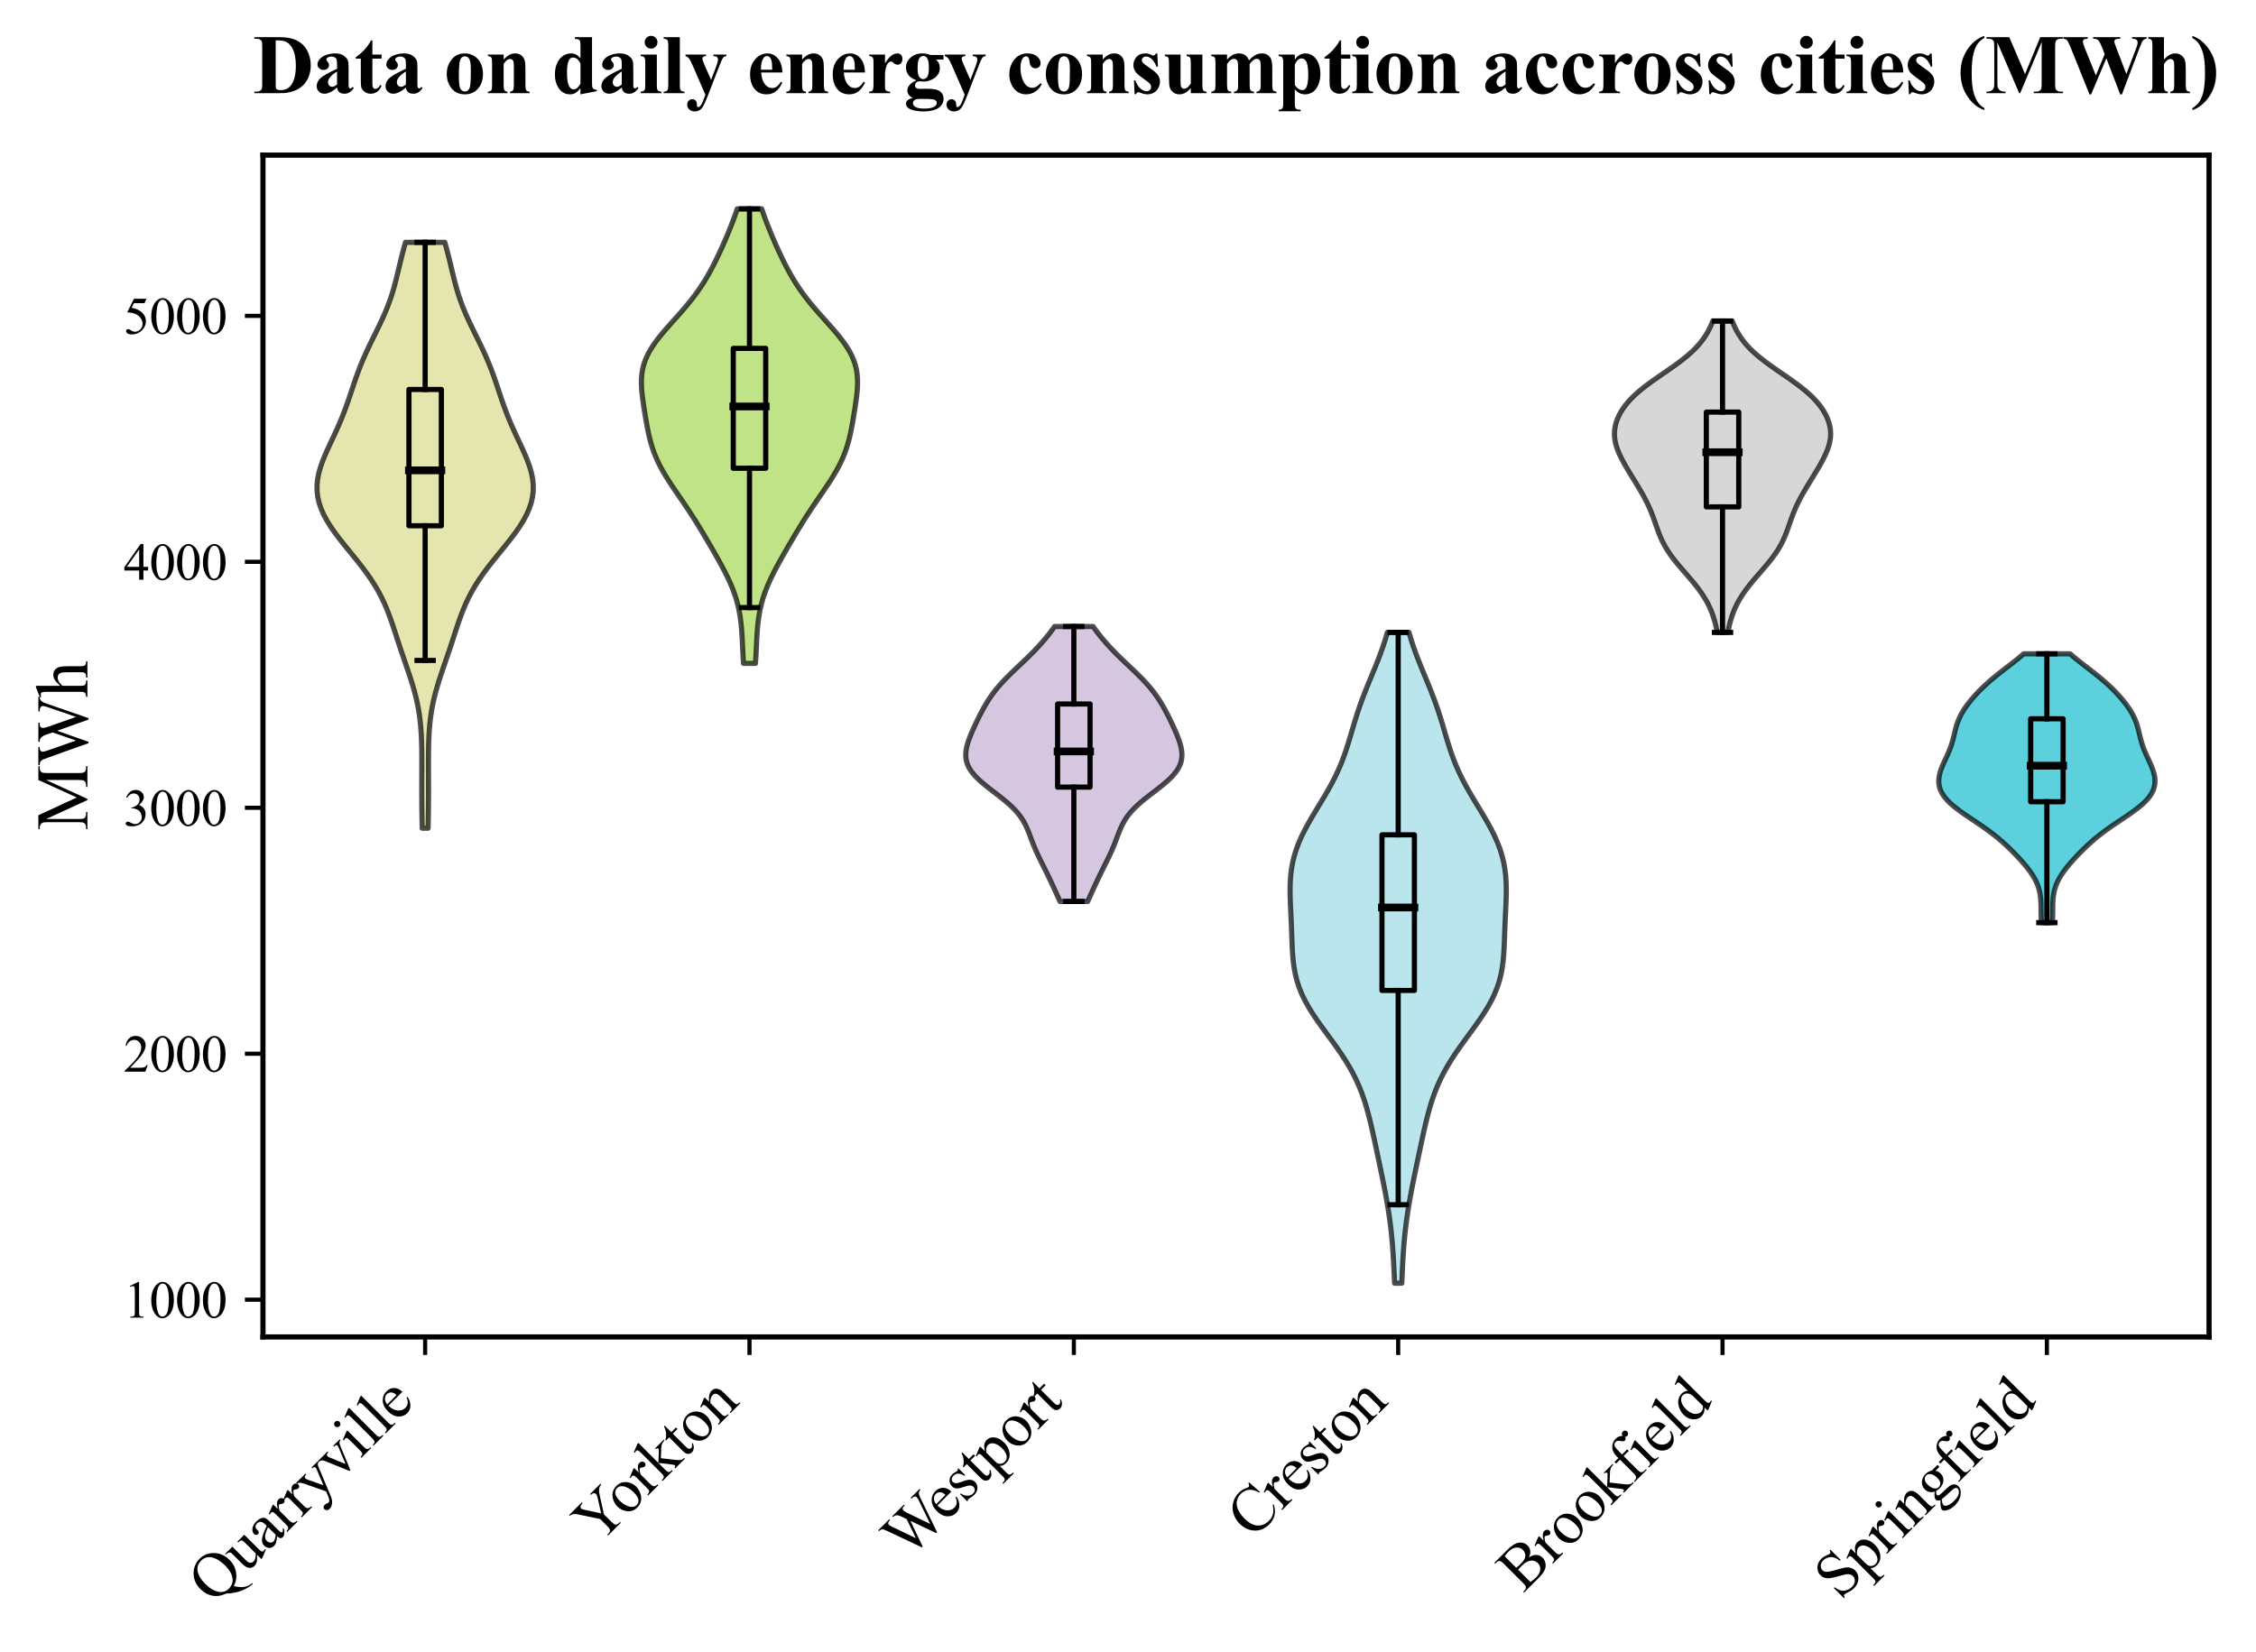 <?xml version="1.0" encoding="utf-8" standalone="no"?>
<!DOCTYPE svg PUBLIC "-//W3C//DTD SVG 1.1//EN"
  "http://www.w3.org/Graphics/SVG/1.1/DTD/svg11.dtd">
<svg xmlns:xlink="http://www.w3.org/1999/xlink" width="436.806pt" height="319.935pt" viewBox="0 0 436.806 319.935" xmlns="http://www.w3.org/2000/svg" version="1.1">
 <defs>
  <style type="text/css">*{stroke-linejoin: round; stroke-linecap: butt}</style>
 </defs>
 <g id="figure_1">
  <g id="patch_1">
   <path d="M 0 319.935 
L 436.806 319.935 
L 436.806 0 
L 0 0 
z
" style="fill: #ffffff"/>
  </g>
  <g id="axes_1">
   <g id="patch_2">
    <path d="M 50.916 258.9 
L 427.716 258.9 
L 427.716 30.045 
L 50.916 30.045 
z
" style="fill: #ffffff"/>
   </g>
   <g id="PolyCollection_1">
    <defs>
     <path id="m5dbd86621d" d="M 82.886 -159.554 
L 81.746 -159.554 
L 81.72 -160.7 
L 81.699 -161.846 
L 81.683 -162.992 
L 81.672 -164.138 
L 81.665 -165.284 
L 81.661 -166.43 
L 81.661 -167.576 
L 81.662 -168.722 
L 81.666 -169.868 
L 81.669 -171.014 
L 81.671 -172.16 
L 81.669 -173.306 
L 81.661 -174.452 
L 81.641 -175.598 
L 81.606 -176.744 
L 81.552 -177.89 
L 81.473 -179.036 
L 81.364 -180.182 
L 81.222 -181.328 
L 81.043 -182.474 
L 80.825 -183.62 
L 80.569 -184.766 
L 80.276 -185.912 
L 79.951 -187.058 
L 79.598 -188.204 
L 79.224 -189.35 
L 78.837 -190.496 
L 78.444 -191.642 
L 78.05 -192.788 
L 77.661 -193.934 
L 77.278 -195.08 
L 76.902 -196.226 
L 76.528 -197.372 
L 76.151 -198.518 
L 75.762 -199.664 
L 75.35 -200.81 
L 74.905 -201.956 
L 74.415 -203.103 
L 73.872 -204.249 
L 73.268 -205.395 
L 72.6 -206.541 
L 71.866 -207.687 
L 71.07 -208.833 
L 70.221 -209.979 
L 69.327 -211.125 
L 68.405 -212.271 
L 67.47 -213.417 
L 66.542 -214.563 
L 65.639 -215.709 
L 64.781 -216.855 
L 63.987 -218.001 
L 63.275 -219.147 
L 62.66 -220.293 
L 62.157 -221.439 
L 61.773 -222.585 
L 61.515 -223.731 
L 61.386 -224.877 
L 61.383 -226.023 
L 61.499 -227.169 
L 61.725 -228.315 
L 62.047 -229.461 
L 62.448 -230.607 
L 62.911 -231.753 
L 63.417 -232.899 
L 63.947 -234.045 
L 64.486 -235.191 
L 65.018 -236.337 
L 65.532 -237.483 
L 66.022 -238.629 
L 66.483 -239.775 
L 66.916 -240.921 
L 67.325 -242.067 
L 67.717 -243.213 
L 68.099 -244.359 
L 68.482 -245.505 
L 68.876 -246.651 
L 69.288 -247.797 
L 69.726 -248.943 
L 70.193 -250.089 
L 70.691 -251.235 
L 71.217 -252.381 
L 71.766 -253.527 
L 72.329 -254.673 
L 72.896 -255.819 
L 73.454 -256.965 
L 73.994 -258.111 
L 74.506 -259.257 
L 74.98 -260.403 
L 75.414 -261.55 
L 75.806 -262.696 
L 76.159 -263.842 
L 76.478 -264.988 
L 76.771 -266.134 
L 77.049 -267.28 
L 77.322 -268.426 
L 77.598 -269.572 
L 77.885 -270.718 
L 78.188 -271.864 
L 78.507 -273.01 
L 86.125 -273.01 
L 86.125 -273.01 
L 86.444 -271.864 
L 86.747 -270.718 
L 87.033 -269.572 
L 87.31 -268.426 
L 87.582 -267.28 
L 87.861 -266.134 
L 88.154 -264.988 
L 88.473 -263.842 
L 88.826 -262.696 
L 89.218 -261.55 
L 89.651 -260.403 
L 90.126 -259.257 
L 90.637 -258.111 
L 91.177 -256.965 
L 91.736 -255.819 
L 92.303 -254.673 
L 92.866 -253.527 
L 93.414 -252.381 
L 93.941 -251.235 
L 94.439 -250.089 
L 94.906 -248.943 
L 95.344 -247.797 
L 95.756 -246.651 
L 96.15 -245.505 
L 96.533 -244.359 
L 96.915 -243.213 
L 97.306 -242.067 
L 97.715 -240.921 
L 98.149 -239.775 
L 98.61 -238.629 
L 99.099 -237.483 
L 99.614 -236.337 
L 100.146 -235.191 
L 100.684 -234.045 
L 101.215 -232.899 
L 101.721 -231.753 
L 102.184 -230.607 
L 102.585 -229.461 
L 102.907 -228.315 
L 103.133 -227.169 
L 103.249 -226.023 
L 103.246 -224.877 
L 103.117 -223.731 
L 102.859 -222.585 
L 102.475 -221.439 
L 101.971 -220.293 
L 101.357 -219.147 
L 100.645 -218.001 
L 99.851 -216.855 
L 98.993 -215.709 
L 98.09 -214.563 
L 97.162 -213.417 
L 96.227 -212.271 
L 95.305 -211.125 
L 94.411 -209.979 
L 93.561 -208.833 
L 92.766 -207.687 
L 92.032 -206.541 
L 91.363 -205.395 
L 90.76 -204.249 
L 90.217 -203.103 
L 89.727 -201.956 
L 89.282 -200.81 
L 88.87 -199.664 
L 88.481 -198.518 
L 88.104 -197.372 
L 87.73 -196.226 
L 87.353 -195.08 
L 86.971 -193.934 
L 86.582 -192.788 
L 86.188 -191.642 
L 85.794 -190.496 
L 85.407 -189.35 
L 85.034 -188.204 
L 84.681 -187.058 
L 84.356 -185.912 
L 84.063 -184.766 
L 83.807 -183.62 
L 83.589 -182.474 
L 83.41 -181.328 
L 83.268 -180.182 
L 83.159 -179.036 
L 83.08 -177.89 
L 83.025 -176.744 
L 82.991 -175.598 
L 82.971 -174.452 
L 82.963 -173.306 
L 82.961 -172.16 
L 82.963 -171.014 
L 82.966 -169.868 
L 82.969 -168.722 
L 82.971 -167.576 
L 82.971 -166.43 
L 82.967 -165.284 
L 82.96 -164.138 
L 82.949 -162.992 
L 82.933 -161.846 
L 82.912 -160.7 
L 82.886 -159.554 
z
" style="stroke: #000000; stroke-opacity: 0.7"/>
    </defs>
    <g clip-path="url(#pcb62833363)">
     <use xlink:href="#m5dbd86621d" x="0" y="319.935" style="fill: #dbdb8d; fill-opacity: 0.7; stroke: #000000; stroke-opacity: 0.7"/>
    </g>
   </g>
   <g id="PolyCollection_2">
    <defs>
     <path id="m96262ae623" d="M 146.272 -191.466 
L 143.96 -191.466 
L 143.902 -192.355 
L 143.851 -193.244 
L 143.805 -194.134 
L 143.762 -195.023 
L 143.719 -195.912 
L 143.67 -196.801 
L 143.611 -197.69 
L 143.539 -198.579 
L 143.446 -199.468 
L 143.33 -200.357 
L 143.184 -201.246 
L 143.007 -202.135 
L 142.795 -203.025 
L 142.546 -203.914 
L 142.259 -204.803 
L 141.936 -205.692 
L 141.577 -206.581 
L 141.185 -207.47 
L 140.764 -208.359 
L 140.318 -209.248 
L 139.851 -210.137 
L 139.368 -211.026 
L 138.872 -211.916 
L 138.368 -212.805 
L 137.857 -213.694 
L 137.341 -214.583 
L 136.821 -215.472 
L 136.295 -216.361 
L 135.762 -217.25 
L 135.221 -218.139 
L 134.669 -219.028 
L 134.105 -219.918 
L 133.528 -220.807 
L 132.939 -221.696 
L 132.339 -222.585 
L 131.732 -223.474 
L 131.122 -224.363 
L 130.516 -225.252 
L 129.921 -226.141 
L 129.344 -227.03 
L 128.793 -227.919 
L 128.273 -228.809 
L 127.791 -229.698 
L 127.352 -230.587 
L 126.956 -231.476 
L 126.604 -232.365 
L 126.295 -233.254 
L 126.025 -234.143 
L 125.789 -235.032 
L 125.582 -235.921 
L 125.397 -236.81 
L 125.229 -237.7 
L 125.071 -238.589 
L 124.922 -239.478 
L 124.777 -240.367 
L 124.639 -241.256 
L 124.507 -242.145 
L 124.389 -243.034 
L 124.289 -243.923 
L 124.217 -244.812 
L 124.183 -245.702 
L 124.196 -246.591 
L 124.269 -247.48 
L 124.409 -248.369 
L 124.625 -249.258 
L 124.922 -250.147 
L 125.302 -251.036 
L 125.765 -251.925 
L 126.307 -252.814 
L 126.921 -253.703 
L 127.597 -254.593 
L 128.324 -255.482 
L 129.087 -256.371 
L 129.874 -257.26 
L 130.671 -258.149 
L 131.465 -259.038 
L 132.244 -259.927 
L 132.999 -260.816 
L 133.724 -261.705 
L 134.413 -262.594 
L 135.064 -263.484 
L 135.677 -264.373 
L 136.253 -265.262 
L 136.794 -266.151 
L 137.305 -267.04 
L 137.789 -267.929 
L 138.251 -268.818 
L 138.694 -269.707 
L 139.12 -270.596 
L 139.534 -271.486 
L 139.936 -272.375 
L 140.327 -273.264 
L 140.708 -274.153 
L 141.079 -275.042 
L 141.438 -275.931 
L 141.786 -276.82 
L 142.12 -277.709 
L 142.439 -278.598 
L 142.743 -279.487 
L 147.489 -279.487 
L 147.489 -279.487 
L 147.792 -278.598 
L 148.112 -277.709 
L 148.446 -276.82 
L 148.794 -275.931 
L 149.153 -275.042 
L 149.524 -274.153 
L 149.905 -273.264 
L 150.296 -272.375 
L 150.698 -271.486 
L 151.111 -270.596 
L 151.538 -269.707 
L 151.981 -268.818 
L 152.442 -267.929 
L 152.927 -267.04 
L 153.438 -266.151 
L 153.979 -265.262 
L 154.555 -264.373 
L 155.168 -263.484 
L 155.819 -262.594 
L 156.508 -261.705 
L 157.232 -260.816 
L 157.988 -259.927 
L 158.767 -259.038 
L 159.561 -258.149 
L 160.358 -257.26 
L 161.144 -256.371 
L 161.908 -255.482 
L 162.634 -254.593 
L 163.311 -253.703 
L 163.924 -252.814 
L 164.466 -251.925 
L 164.93 -251.036 
L 165.31 -250.147 
L 165.607 -249.258 
L 165.823 -248.369 
L 165.963 -247.48 
L 166.035 -246.591 
L 166.049 -245.702 
L 166.015 -244.812 
L 165.943 -243.923 
L 165.843 -243.034 
L 165.724 -242.145 
L 165.593 -241.256 
L 165.454 -240.367 
L 165.31 -239.478 
L 165.16 -238.589 
L 165.003 -237.7 
L 164.835 -236.81 
L 164.65 -235.921 
L 164.442 -235.032 
L 164.207 -234.143 
L 163.937 -233.254 
L 163.628 -232.365 
L 163.276 -231.476 
L 162.88 -230.587 
L 162.44 -229.698 
L 161.959 -228.809 
L 161.439 -227.919 
L 160.888 -227.03 
L 160.311 -226.141 
L 159.715 -225.252 
L 159.11 -224.363 
L 158.5 -223.474 
L 157.893 -222.585 
L 157.293 -221.696 
L 156.704 -220.807 
L 156.127 -219.918 
L 155.563 -219.028 
L 155.011 -218.139 
L 154.47 -217.25 
L 153.937 -216.361 
L 153.411 -215.472 
L 152.891 -214.583 
L 152.375 -213.694 
L 151.864 -212.805 
L 151.36 -211.916 
L 150.864 -211.026 
L 150.381 -210.137 
L 149.914 -209.248 
L 149.468 -208.359 
L 149.047 -207.47 
L 148.655 -206.581 
L 148.296 -205.692 
L 147.973 -204.803 
L 147.686 -203.914 
L 147.437 -203.025 
L 147.225 -202.135 
L 147.047 -201.246 
L 146.902 -200.357 
L 146.786 -199.468 
L 146.693 -198.579 
L 146.62 -197.69 
L 146.562 -196.801 
L 146.513 -195.912 
L 146.47 -195.023 
L 146.427 -194.134 
L 146.381 -193.244 
L 146.33 -192.355 
L 146.272 -191.466 
z
" style="stroke: #000000; stroke-opacity: 0.7"/>
    </defs>
    <g clip-path="url(#pcb62833363)">
     <use xlink:href="#m96262ae623" x="0" y="319.935" style="fill: #a6d854; fill-opacity: 0.7; stroke: #000000; stroke-opacity: 0.7"/>
    </g>
   </g>
   <g id="PolyCollection_3">
    <defs>
     <path id="mf58a4b0aa8" d="M 210.597 -145.36 
L 205.235 -145.36 
L 204.994 -145.898 
L 204.75 -146.436 
L 204.506 -146.974 
L 204.26 -147.511 
L 204.013 -148.049 
L 203.764 -148.587 
L 203.514 -149.125 
L 203.26 -149.663 
L 203.003 -150.201 
L 202.742 -150.739 
L 202.478 -151.277 
L 202.211 -151.815 
L 201.942 -152.352 
L 201.674 -152.89 
L 201.408 -153.428 
L 201.146 -153.966 
L 200.891 -154.504 
L 200.646 -155.042 
L 200.41 -155.58 
L 200.185 -156.118 
L 199.969 -156.656 
L 199.762 -157.193 
L 199.56 -157.731 
L 199.358 -158.269 
L 199.15 -158.807 
L 198.93 -159.345 
L 198.692 -159.883 
L 198.427 -160.421 
L 198.128 -160.959 
L 197.79 -161.497 
L 197.407 -162.034 
L 196.975 -162.572 
L 196.493 -163.11 
L 195.961 -163.648 
L 195.382 -164.186 
L 194.761 -164.724 
L 194.105 -165.262 
L 193.424 -165.8 
L 192.727 -166.338 
L 192.026 -166.875 
L 191.335 -167.413 
L 190.666 -167.951 
L 190.029 -168.489 
L 189.437 -169.027 
L 188.899 -169.565 
L 188.422 -170.103 
L 188.012 -170.641 
L 187.671 -171.179 
L 187.401 -171.716 
L 187.201 -172.254 
L 187.068 -172.792 
L 186.997 -173.33 
L 186.983 -173.868 
L 187.019 -174.406 
L 187.1 -174.944 
L 187.218 -175.482 
L 187.368 -176.019 
L 187.543 -176.557 
L 187.739 -177.095 
L 187.952 -177.633 
L 188.177 -178.171 
L 188.412 -178.709 
L 188.656 -179.247 
L 188.906 -179.785 
L 189.163 -180.323 
L 189.426 -180.86 
L 189.695 -181.398 
L 189.973 -181.936 
L 190.259 -182.474 
L 190.557 -183.012 
L 190.869 -183.55 
L 191.196 -184.088 
L 191.542 -184.626 
L 191.909 -185.164 
L 192.298 -185.701 
L 192.711 -186.239 
L 193.149 -186.777 
L 193.611 -187.315 
L 194.098 -187.853 
L 194.606 -188.391 
L 195.134 -188.929 
L 195.678 -189.467 
L 196.234 -190.005 
L 196.799 -190.542 
L 197.367 -191.08 
L 197.936 -191.618 
L 198.5 -192.156 
L 199.056 -192.694 
L 199.601 -193.232 
L 200.133 -193.77 
L 200.65 -194.308 
L 201.151 -194.846 
L 201.635 -195.383 
L 202.103 -195.921 
L 202.553 -196.459 
L 202.987 -196.997 
L 203.404 -197.535 
L 203.804 -198.073 
L 204.188 -198.611 
L 211.644 -198.611 
L 211.644 -198.611 
L 212.028 -198.073 
L 212.428 -197.535 
L 212.845 -196.997 
L 213.279 -196.459 
L 213.729 -195.921 
L 214.197 -195.383 
L 214.681 -194.846 
L 215.182 -194.308 
L 215.699 -193.77 
L 216.231 -193.232 
L 216.776 -192.694 
L 217.332 -192.156 
L 217.896 -191.618 
L 218.465 -191.08 
L 219.033 -190.542 
L 219.598 -190.005 
L 220.154 -189.467 
L 220.698 -188.929 
L 221.226 -188.391 
L 221.734 -187.853 
L 222.221 -187.315 
L 222.683 -186.777 
L 223.121 -186.239 
L 223.534 -185.701 
L 223.923 -185.164 
L 224.29 -184.626 
L 224.635 -184.088 
L 224.963 -183.55 
L 225.275 -183.012 
L 225.573 -182.474 
L 225.859 -181.936 
L 226.137 -181.398 
L 226.406 -180.86 
L 226.669 -180.323 
L 226.926 -179.785 
L 227.176 -179.247 
L 227.42 -178.709 
L 227.655 -178.171 
L 227.88 -177.633 
L 228.093 -177.095 
L 228.289 -176.557 
L 228.464 -176.019 
L 228.614 -175.482 
L 228.732 -174.944 
L 228.813 -174.406 
L 228.849 -173.868 
L 228.835 -173.33 
L 228.764 -172.792 
L 228.631 -172.254 
L 228.431 -171.716 
L 228.161 -171.179 
L 227.82 -170.641 
L 227.41 -170.103 
L 226.933 -169.565 
L 226.395 -169.027 
L 225.803 -168.489 
L 225.166 -167.951 
L 224.497 -167.413 
L 223.805 -166.875 
L 223.105 -166.338 
L 222.408 -165.8 
L 221.727 -165.262 
L 221.071 -164.724 
L 220.45 -164.186 
L 219.871 -163.648 
L 219.339 -163.11 
L 218.857 -162.572 
L 218.425 -162.034 
L 218.042 -161.497 
L 217.704 -160.959 
L 217.405 -160.421 
L 217.14 -159.883 
L 216.901 -159.345 
L 216.682 -158.807 
L 216.474 -158.269 
L 216.272 -157.731 
L 216.07 -157.193 
L 215.862 -156.656 
L 215.647 -156.118 
L 215.422 -155.58 
L 215.186 -155.042 
L 214.94 -154.504 
L 214.686 -153.966 
L 214.424 -153.428 
L 214.158 -152.89 
L 213.89 -152.352 
L 213.621 -151.815 
L 213.354 -151.277 
L 213.09 -150.739 
L 212.829 -150.201 
L 212.572 -149.663 
L 212.318 -149.125 
L 212.067 -148.587 
L 211.819 -148.049 
L 211.572 -147.511 
L 211.326 -146.974 
L 211.082 -146.436 
L 210.838 -145.898 
L 210.597 -145.36 
z
" style="stroke: #000000; stroke-opacity: 0.7"/>
    </defs>
    <g clip-path="url(#pcb62833363)">
     <use xlink:href="#mf58a4b0aa8" x="0" y="319.935" style="fill: #c5b0d5; fill-opacity: 0.7; stroke: #000000; stroke-opacity: 0.7"/>
    </g>
   </g>
   <g id="PolyCollection_4">
    <defs>
     <path id="mee9a726a97" d="M 271.415 -71.437 
L 270.017 -71.437 
L 269.963 -72.71 
L 269.905 -73.983 
L 269.841 -75.256 
L 269.768 -76.529 
L 269.684 -77.802 
L 269.586 -79.075 
L 269.472 -80.349 
L 269.34 -81.622 
L 269.19 -82.895 
L 269.019 -84.168 
L 268.83 -85.441 
L 268.623 -86.714 
L 268.4 -87.987 
L 268.163 -89.26 
L 267.915 -90.533 
L 267.659 -91.806 
L 267.396 -93.079 
L 267.13 -94.352 
L 266.862 -95.625 
L 266.593 -96.898 
L 266.323 -98.171 
L 266.049 -99.444 
L 265.77 -100.717 
L 265.48 -101.99 
L 265.173 -103.263 
L 264.843 -104.536 
L 264.481 -105.809 
L 264.079 -107.082 
L 263.627 -108.355 
L 263.117 -109.628 
L 262.544 -110.901 
L 261.903 -112.174 
L 261.193 -113.447 
L 260.416 -114.72 
L 259.58 -115.993 
L 258.695 -117.267 
L 257.776 -118.54 
L 256.842 -119.813 
L 255.912 -121.086 
L 255.008 -122.359 
L 254.152 -123.632 
L 253.363 -124.905 
L 252.657 -126.178 
L 252.044 -127.451 
L 251.53 -128.724 
L 251.116 -129.997 
L 250.796 -131.27 
L 250.56 -132.543 
L 250.393 -133.816 
L 250.28 -135.089 
L 250.204 -136.362 
L 250.149 -137.635 
L 250.103 -138.908 
L 250.057 -140.181 
L 250.005 -141.454 
L 249.947 -142.727 
L 249.887 -144 
L 249.832 -145.273 
L 249.793 -146.546 
L 249.783 -147.819 
L 249.814 -149.092 
L 249.899 -150.365 
L 250.051 -151.638 
L 250.28 -152.911 
L 250.59 -154.185 
L 250.986 -155.458 
L 251.467 -156.731 
L 252.028 -158.004 
L 252.66 -159.277 
L 253.352 -160.55 
L 254.087 -161.823 
L 254.85 -163.096 
L 255.622 -164.369 
L 256.387 -165.642 
L 257.128 -166.915 
L 257.832 -168.188 
L 258.488 -169.461 
L 259.091 -170.734 
L 259.638 -172.007 
L 260.132 -173.28 
L 260.579 -174.553 
L 260.991 -175.826 
L 261.377 -177.099 
L 261.753 -178.372 
L 262.129 -179.645 
L 262.518 -180.918 
L 262.928 -182.191 
L 263.364 -183.464 
L 263.829 -184.737 
L 264.319 -186.01 
L 264.83 -187.283 
L 265.354 -188.556 
L 265.882 -189.829 
L 266.403 -191.103 
L 266.908 -192.376 
L 267.388 -193.649 
L 267.837 -194.922 
L 268.248 -196.195 
L 268.619 -197.468 
L 272.813 -197.468 
L 272.813 -197.468 
L 273.184 -196.195 
L 273.595 -194.922 
L 274.044 -193.649 
L 274.524 -192.376 
L 275.029 -191.103 
L 275.55 -189.829 
L 276.078 -188.556 
L 276.602 -187.283 
L 277.113 -186.01 
L 277.603 -184.737 
L 278.067 -183.464 
L 278.504 -182.191 
L 278.914 -180.918 
L 279.303 -179.645 
L 279.679 -178.372 
L 280.054 -177.099 
L 280.441 -175.826 
L 280.852 -174.553 
L 281.3 -173.28 
L 281.794 -172.007 
L 282.341 -170.734 
L 282.944 -169.461 
L 283.6 -168.188 
L 284.304 -166.915 
L 285.045 -165.642 
L 285.809 -164.369 
L 286.582 -163.096 
L 287.345 -161.823 
L 288.08 -160.55 
L 288.772 -159.277 
L 289.404 -158.004 
L 289.964 -156.731 
L 290.445 -155.458 
L 290.842 -154.185 
L 291.152 -152.911 
L 291.38 -151.638 
L 291.533 -150.365 
L 291.618 -149.092 
L 291.649 -147.819 
L 291.639 -146.546 
L 291.6 -145.273 
L 291.545 -144 
L 291.485 -142.727 
L 291.427 -141.454 
L 291.375 -140.181 
L 291.328 -138.908 
L 291.283 -137.635 
L 291.228 -136.362 
L 291.152 -135.089 
L 291.039 -133.816 
L 290.872 -132.543 
L 290.636 -131.27 
L 290.316 -129.997 
L 289.902 -128.724 
L 289.388 -127.451 
L 288.775 -126.178 
L 288.069 -124.905 
L 287.279 -123.632 
L 286.424 -122.359 
L 285.52 -121.086 
L 284.59 -119.813 
L 283.656 -118.54 
L 282.737 -117.267 
L 281.852 -115.993 
L 281.016 -114.72 
L 280.239 -113.447 
L 279.529 -112.174 
L 278.888 -110.901 
L 278.315 -109.628 
L 277.805 -108.355 
L 277.353 -107.082 
L 276.951 -105.809 
L 276.589 -104.536 
L 276.259 -103.263 
L 275.952 -101.99 
L 275.662 -100.717 
L 275.383 -99.444 
L 275.109 -98.171 
L 274.839 -96.898 
L 274.569 -95.625 
L 274.301 -94.352 
L 274.035 -93.079 
L 273.773 -91.806 
L 273.517 -90.533 
L 273.269 -89.26 
L 273.032 -87.987 
L 272.809 -86.714 
L 272.602 -85.441 
L 272.413 -84.168 
L 272.242 -82.895 
L 272.091 -81.622 
L 271.96 -80.349 
L 271.846 -79.075 
L 271.748 -77.802 
L 271.664 -76.529 
L 271.591 -75.256 
L 271.527 -73.983 
L 271.469 -72.71 
L 271.415 -71.437 
z
" style="stroke: #000000; stroke-opacity: 0.7"/>
    </defs>
    <g clip-path="url(#pcb62833363)">
     <use xlink:href="#mee9a726a97" x="0" y="319.935" style="fill: #9edae5; fill-opacity: 0.7; stroke: #000000; stroke-opacity: 0.7"/>
    </g>
   </g>
   <g id="PolyCollection_5">
    <defs>
     <path id="m0a7a5fa9eb" d="M 334.544 -197.468 
L 332.488 -197.468 
L 332.367 -198.077 
L 332.233 -198.686 
L 332.083 -199.295 
L 331.915 -199.904 
L 331.726 -200.513 
L 331.513 -201.122 
L 331.275 -201.731 
L 331.009 -202.34 
L 330.713 -202.95 
L 330.387 -203.559 
L 330.029 -204.168 
L 329.641 -204.777 
L 329.222 -205.386 
L 328.776 -205.995 
L 328.304 -206.604 
L 327.811 -207.213 
L 327.3 -207.822 
L 326.778 -208.431 
L 326.249 -209.04 
L 325.72 -209.65 
L 325.198 -210.259 
L 324.689 -210.868 
L 324.198 -211.477 
L 323.732 -212.086 
L 323.294 -212.695 
L 322.887 -213.304 
L 322.513 -213.913 
L 322.172 -214.522 
L 321.862 -215.131 
L 321.581 -215.74 
L 321.324 -216.35 
L 321.087 -216.959 
L 320.865 -217.568 
L 320.65 -218.177 
L 320.439 -218.786 
L 320.224 -219.395 
L 320.001 -220.004 
L 319.766 -220.613 
L 319.515 -221.222 
L 319.248 -221.831 
L 318.962 -222.441 
L 318.658 -223.05 
L 318.337 -223.659 
L 318.001 -224.268 
L 317.651 -224.877 
L 317.292 -225.486 
L 316.924 -226.095 
L 316.552 -226.704 
L 316.178 -227.313 
L 315.804 -227.922 
L 315.434 -228.531 
L 315.071 -229.141 
L 314.716 -229.75 
L 314.374 -230.359 
L 314.048 -230.968 
L 313.743 -231.577 
L 313.463 -232.186 
L 313.214 -232.795 
L 313 -233.404 
L 312.826 -234.013 
L 312.697 -234.622 
L 312.615 -235.231 
L 312.583 -235.841 
L 312.602 -236.45 
L 312.673 -237.059 
L 312.797 -237.668 
L 312.971 -238.277 
L 313.197 -238.886 
L 313.473 -239.495 
L 313.8 -240.104 
L 314.179 -240.713 
L 314.611 -241.322 
L 315.097 -241.931 
L 315.64 -242.541 
L 316.238 -243.15 
L 316.893 -243.759 
L 317.602 -244.368 
L 318.36 -244.977 
L 319.163 -245.586 
L 320.002 -246.195 
L 320.868 -246.804 
L 321.749 -247.413 
L 322.634 -248.022 
L 323.511 -248.632 
L 324.369 -249.241 
L 325.197 -249.85 
L 325.987 -250.459 
L 326.731 -251.068 
L 327.424 -251.677 
L 328.063 -252.286 
L 328.647 -252.895 
L 329.176 -253.504 
L 329.653 -254.113 
L 330.081 -254.722 
L 330.464 -255.332 
L 330.806 -255.941 
L 331.112 -256.55 
L 331.386 -257.159 
L 331.633 -257.768 
L 335.399 -257.768 
L 335.399 -257.768 
L 335.646 -257.159 
L 335.92 -256.55 
L 336.226 -255.941 
L 336.568 -255.332 
L 336.951 -254.722 
L 337.379 -254.113 
L 337.856 -253.504 
L 338.385 -252.895 
L 338.969 -252.286 
L 339.608 -251.677 
L 340.301 -251.068 
L 341.045 -250.459 
L 341.835 -249.85 
L 342.663 -249.241 
L 343.521 -248.632 
L 344.398 -248.022 
L 345.283 -247.413 
L 346.164 -246.804 
L 347.03 -246.195 
L 347.869 -245.586 
L 348.671 -244.977 
L 349.43 -244.368 
L 350.139 -243.759 
L 350.794 -243.15 
L 351.392 -242.541 
L 351.934 -241.931 
L 352.421 -241.322 
L 352.853 -240.713 
L 353.231 -240.104 
L 353.559 -239.495 
L 353.835 -238.886 
L 354.06 -238.277 
L 354.235 -237.668 
L 354.358 -237.059 
L 354.43 -236.45 
L 354.449 -235.841 
L 354.417 -235.231 
L 354.335 -234.622 
L 354.206 -234.013 
L 354.032 -233.404 
L 353.818 -232.795 
L 353.569 -232.186 
L 353.289 -231.577 
L 352.984 -230.968 
L 352.658 -230.359 
L 352.316 -229.75 
L 351.961 -229.141 
L 351.597 -228.531 
L 351.227 -227.922 
L 350.854 -227.313 
L 350.48 -226.704 
L 350.108 -226.095 
L 349.74 -225.486 
L 349.38 -224.877 
L 349.031 -224.268 
L 348.695 -223.659 
L 348.374 -223.05 
L 348.07 -222.441 
L 347.784 -221.831 
L 347.517 -221.222 
L 347.266 -220.613 
L 347.031 -220.004 
L 346.808 -219.395 
L 346.593 -218.786 
L 346.381 -218.177 
L 346.167 -217.568 
L 345.945 -216.959 
L 345.708 -216.35 
L 345.451 -215.74 
L 345.17 -215.131 
L 344.86 -214.522 
L 344.519 -213.913 
L 344.145 -213.304 
L 343.738 -212.695 
L 343.3 -212.086 
L 342.833 -211.477 
L 342.343 -210.868 
L 341.834 -210.259 
L 341.312 -209.65 
L 340.783 -209.04 
L 340.254 -208.431 
L 339.732 -207.822 
L 339.221 -207.213 
L 338.728 -206.604 
L 338.256 -205.995 
L 337.81 -205.386 
L 337.391 -204.777 
L 337.003 -204.168 
L 336.645 -203.559 
L 336.319 -202.95 
L 336.023 -202.34 
L 335.757 -201.731 
L 335.519 -201.122 
L 335.306 -200.513 
L 335.117 -199.904 
L 334.949 -199.295 
L 334.799 -198.686 
L 334.665 -198.077 
L 334.544 -197.468 
z
" style="stroke: #000000; stroke-opacity: 0.7"/>
    </defs>
    <g clip-path="url(#pcb62833363)">
     <use xlink:href="#m0a7a5fa9eb" x="0" y="319.935" style="fill: #c7c7c7; fill-opacity: 0.7; stroke: #000000; stroke-opacity: 0.7"/>
    </g>
   </g>
   <g id="PolyCollection_6">
    <defs>
     <path id="meb71e51b5e" d="M 397.373 -141.264 
L 395.259 -141.264 
L 395.227 -141.79 
L 395.206 -142.315 
L 395.194 -142.841 
L 395.188 -143.367 
L 395.184 -143.893 
L 395.179 -144.419 
L 395.167 -144.945 
L 395.144 -145.471 
L 395.104 -145.996 
L 395.042 -146.522 
L 394.954 -147.048 
L 394.835 -147.574 
L 394.682 -148.1 
L 394.493 -148.626 
L 394.267 -149.152 
L 394.003 -149.677 
L 393.702 -150.203 
L 393.366 -150.729 
L 392.998 -151.255 
L 392.6 -151.781 
L 392.177 -152.307 
L 391.731 -152.833 
L 391.266 -153.358 
L 390.785 -153.884 
L 390.288 -154.41 
L 389.775 -154.936 
L 389.248 -155.462 
L 388.703 -155.988 
L 388.137 -156.514 
L 387.549 -157.039 
L 386.933 -157.565 
L 386.288 -158.091 
L 385.613 -158.617 
L 384.906 -159.143 
L 384.171 -159.669 
L 383.411 -160.195 
L 382.634 -160.72 
L 381.848 -161.246 
L 381.064 -161.772 
L 380.294 -162.298 
L 379.551 -162.824 
L 378.846 -163.35 
L 378.191 -163.876 
L 377.595 -164.401 
L 377.066 -164.927 
L 376.608 -165.453 
L 376.224 -165.979 
L 375.916 -166.505 
L 375.68 -167.031 
L 375.516 -167.557 
L 375.418 -168.083 
L 375.383 -168.608 
L 375.404 -169.134 
L 375.477 -169.66 
L 375.595 -170.186 
L 375.752 -170.712 
L 375.941 -171.238 
L 376.155 -171.764 
L 376.387 -172.289 
L 376.628 -172.815 
L 376.872 -173.341 
L 377.11 -173.867 
L 377.338 -174.393 
L 377.549 -174.919 
L 377.742 -175.445 
L 377.914 -175.97 
L 378.069 -176.496 
L 378.208 -177.022 
L 378.338 -177.548 
L 378.464 -178.074 
L 378.594 -178.6 
L 378.735 -179.126 
L 378.894 -179.651 
L 379.078 -180.177 
L 379.289 -180.703 
L 379.532 -181.229 
L 379.808 -181.755 
L 380.116 -182.281 
L 380.456 -182.807 
L 380.826 -183.332 
L 381.223 -183.858 
L 381.646 -184.384 
L 382.093 -184.91 
L 382.564 -185.436 
L 383.059 -185.962 
L 383.578 -186.488 
L 384.122 -187.013 
L 384.691 -187.539 
L 385.285 -188.065 
L 385.904 -188.591 
L 386.545 -189.117 
L 387.204 -189.643 
L 387.878 -190.169 
L 388.56 -190.695 
L 389.242 -191.22 
L 389.919 -191.746 
L 390.581 -192.272 
L 391.22 -192.798 
L 391.831 -193.324 
L 400.801 -193.324 
L 400.801 -193.324 
L 401.411 -192.798 
L 402.051 -192.272 
L 402.713 -191.746 
L 403.389 -191.22 
L 404.072 -190.695 
L 404.754 -190.169 
L 405.428 -189.643 
L 406.087 -189.117 
L 406.728 -188.591 
L 407.347 -188.065 
L 407.941 -187.539 
L 408.51 -187.013 
L 409.054 -186.488 
L 409.573 -185.962 
L 410.068 -185.436 
L 410.539 -184.91 
L 410.986 -184.384 
L 411.409 -183.858 
L 411.806 -183.332 
L 412.176 -182.807 
L 412.515 -182.281 
L 412.824 -181.755 
L 413.1 -181.229 
L 413.343 -180.703 
L 413.554 -180.177 
L 413.738 -179.651 
L 413.897 -179.126 
L 414.038 -178.6 
L 414.168 -178.074 
L 414.294 -177.548 
L 414.424 -177.022 
L 414.563 -176.496 
L 414.717 -175.97 
L 414.89 -175.445 
L 415.083 -174.919 
L 415.294 -174.393 
L 415.521 -173.867 
L 415.76 -173.341 
L 416.003 -172.815 
L 416.245 -172.289 
L 416.477 -171.764 
L 416.691 -171.238 
L 416.88 -170.712 
L 417.037 -170.186 
L 417.155 -169.66 
L 417.228 -169.134 
L 417.249 -168.608 
L 417.214 -168.083 
L 417.116 -167.557 
L 416.952 -167.031 
L 416.716 -166.505 
L 416.408 -165.979 
L 416.024 -165.453 
L 415.566 -164.927 
L 415.036 -164.401 
L 414.44 -163.876 
L 413.785 -163.35 
L 413.081 -162.824 
L 412.338 -162.298 
L 411.568 -161.772 
L 410.784 -161.246 
L 409.998 -160.72 
L 409.221 -160.195 
L 408.461 -159.669 
L 407.726 -159.143 
L 407.019 -158.617 
L 406.343 -158.091 
L 405.699 -157.565 
L 405.083 -157.039 
L 404.495 -156.514 
L 403.929 -155.988 
L 403.384 -155.462 
L 402.856 -154.936 
L 402.344 -154.41 
L 401.847 -153.884 
L 401.365 -153.358 
L 400.9 -152.833 
L 400.455 -152.307 
L 400.031 -151.781 
L 399.634 -151.255 
L 399.266 -150.729 
L 398.93 -150.203 
L 398.629 -149.677 
L 398.365 -149.152 
L 398.138 -148.626 
L 397.95 -148.1 
L 397.797 -147.574 
L 397.678 -147.048 
L 397.589 -146.522 
L 397.528 -145.996 
L 397.488 -145.471 
L 397.465 -144.945 
L 397.453 -144.419 
L 397.448 -143.893 
L 397.444 -143.367 
L 397.438 -142.841 
L 397.426 -142.315 
L 397.405 -141.79 
L 397.373 -141.264 
z
" style="stroke: #000000; stroke-opacity: 0.7"/>
    </defs>
    <g clip-path="url(#pcb62833363)">
     <use xlink:href="#meb71e51b5e" x="0" y="319.935" style="fill: #17becf; fill-opacity: 0.7; stroke: #000000; stroke-opacity: 0.7"/>
    </g>
   </g>
   <g id="matplotlib.axis_1">
    <g id="xtick_1">
     <g id="line2d_1">
      <defs>
       <path id="m0a89fb8fee" d="M 0 0 
L 0 3.5 
" style="stroke: #000000; stroke-width: 0.8"/>
      </defs>
      <g>
       <use xlink:href="#m0a89fb8fee" x="82.316" y="258.9" style="stroke: #000000; stroke-width: 0.8"/>
      </g>
     </g>
     <g id="text_1">
      <!-- Quarryville -->
      <g transform="translate(41.373 310.904) rotate(-45) scale(0.12 -0.12)">
       <defs>
        <path id="TimesNewRomanPSMT-51" d="M 2819 -47 
Q 3138 -597 3508 -856 
Q 3878 -1116 4350 -1153 
L 4350 -1253 
Q 3919 -1238 3428 -1080 
Q 2938 -922 2498 -642 
Q 2059 -363 1741 -47 
Q 1291 134 1028 338 
Q 647 641 436 1083 
Q 225 1525 225 2128 
Q 225 3078 840 3706 
Q 1456 4334 2331 4334 
Q 3163 4334 3770 3704 
Q 4378 3075 4378 2116 
Q 4378 1338 3945 750 
Q 3513 163 2819 -47 
z
M 2294 4094 
Q 1725 4094 1378 3688 
Q 941 3178 941 2128 
Q 941 1100 1384 544 
Q 1728 116 2294 116 
Q 2881 116 3241 544 
Q 3663 1050 3663 2038 
Q 3663 2797 3431 3316 
Q 3253 3716 2958 3905 
Q 2663 4094 2294 4094 
z
" transform="scale(0.016)"/>
        <path id="TimesNewRomanPSMT-75" d="M 2709 2863 
L 2709 1128 
Q 2709 631 2732 520 
Q 2756 409 2807 365 
Q 2859 322 2928 322 
Q 3025 322 3147 375 
L 3191 266 
L 2334 -88 
L 2194 -88 
L 2194 519 
Q 1825 119 1631 15 
Q 1438 -88 1222 -88 
Q 981 -88 804 51 
Q 628 191 559 409 
Q 491 628 491 1028 
L 491 2306 
Q 491 2509 447 2587 
Q 403 2666 317 2708 
Q 231 2750 6 2747 
L 6 2863 
L 1009 2863 
L 1009 947 
Q 1009 547 1148 422 
Q 1288 297 1484 297 
Q 1619 297 1789 381 
Q 1959 466 2194 703 
L 2194 2325 
Q 2194 2569 2105 2655 
Q 2016 2741 1734 2747 
L 1734 2863 
L 2709 2863 
z
" transform="scale(0.016)"/>
        <path id="TimesNewRomanPSMT-61" d="M 1822 413 
Q 1381 72 1269 19 
Q 1100 -59 909 -59 
Q 613 -59 420 144 
Q 228 347 228 678 
Q 228 888 322 1041 
Q 450 1253 767 1440 
Q 1084 1628 1822 1897 
L 1822 2009 
Q 1822 2438 1686 2597 
Q 1550 2756 1291 2756 
Q 1094 2756 978 2650 
Q 859 2544 859 2406 
L 866 2225 
Q 866 2081 792 2003 
Q 719 1925 600 1925 
Q 484 1925 411 2006 
Q 338 2088 338 2228 
Q 338 2497 613 2722 
Q 888 2947 1384 2947 
Q 1766 2947 2009 2819 
Q 2194 2722 2281 2516 
Q 2338 2381 2338 1966 
L 2338 994 
Q 2338 584 2353 492 
Q 2369 400 2405 369 
Q 2441 338 2488 338 
Q 2538 338 2575 359 
Q 2641 400 2828 588 
L 2828 413 
Q 2478 -56 2159 -56 
Q 2006 -56 1915 50 
Q 1825 156 1822 413 
z
M 1822 616 
L 1822 1706 
Q 1350 1519 1213 1441 
Q 966 1303 859 1153 
Q 753 1003 753 825 
Q 753 600 887 451 
Q 1022 303 1197 303 
Q 1434 303 1822 616 
z
" transform="scale(0.016)"/>
        <path id="TimesNewRomanPSMT-72" d="M 1038 2947 
L 1038 2303 
Q 1397 2947 1775 2947 
Q 1947 2947 2059 2842 
Q 2172 2738 2172 2600 
Q 2172 2478 2090 2393 
Q 2009 2309 1897 2309 
Q 1788 2309 1652 2417 
Q 1516 2525 1450 2525 
Q 1394 2525 1328 2463 
Q 1188 2334 1038 2041 
L 1038 669 
Q 1038 431 1097 309 
Q 1138 225 1241 169 
Q 1344 113 1538 113 
L 1538 0 
L 72 0 
L 72 113 
Q 291 113 397 181 
Q 475 231 506 341 
Q 522 394 522 644 
L 522 1753 
Q 522 2253 501 2348 
Q 481 2444 426 2487 
Q 372 2531 291 2531 
Q 194 2531 72 2484 
L 41 2597 
L 906 2947 
L 1038 2947 
z
" transform="scale(0.016)"/>
        <path id="TimesNewRomanPSMT-79" d="M 38 2863 
L 1372 2863 
L 1372 2747 
L 1306 2747 
Q 1166 2747 1095 2686 
Q 1025 2625 1025 2534 
Q 1025 2413 1128 2197 
L 1825 753 
L 2466 2334 
Q 2519 2463 2519 2588 
Q 2519 2644 2497 2672 
Q 2472 2706 2419 2726 
Q 2366 2747 2231 2747 
L 2231 2863 
L 3163 2863 
L 3163 2747 
Q 3047 2734 2984 2696 
Q 2922 2659 2847 2556 
Q 2819 2513 2741 2316 
L 1575 -541 
Q 1406 -956 1132 -1168 
Q 859 -1381 606 -1381 
Q 422 -1381 303 -1275 
Q 184 -1169 184 -1031 
Q 184 -900 270 -820 
Q 356 -741 506 -741 
Q 609 -741 788 -809 
Q 913 -856 944 -856 
Q 1038 -856 1148 -759 
Q 1259 -663 1372 -384 
L 1575 113 
L 547 2272 
Q 500 2369 397 2513 
Q 319 2622 269 2659 
Q 197 2709 38 2747 
L 38 2863 
z
" transform="scale(0.016)"/>
        <path id="TimesNewRomanPSMT-76" d="M 53 2863 
L 1400 2863 
L 1400 2747 
L 1313 2747 
Q 1191 2747 1127 2687 
Q 1063 2628 1063 2528 
Q 1063 2419 1128 2269 
L 1794 688 
L 2463 2328 
Q 2534 2503 2534 2594 
Q 2534 2638 2509 2666 
Q 2475 2713 2422 2730 
Q 2369 2747 2206 2747 
L 2206 2863 
L 3141 2863 
L 3141 2747 
Q 2978 2734 2916 2681 
Q 2806 2588 2719 2369 
L 1703 -88 
L 1575 -88 
L 553 2328 
Q 484 2497 421 2570 
Q 359 2644 263 2694 
Q 209 2722 53 2747 
L 53 2863 
z
" transform="scale(0.016)"/>
        <path id="TimesNewRomanPSMT-69" d="M 928 4444 
Q 1059 4444 1151 4351 
Q 1244 4259 1244 4128 
Q 1244 3997 1151 3903 
Q 1059 3809 928 3809 
Q 797 3809 703 3903 
Q 609 3997 609 4128 
Q 609 4259 701 4351 
Q 794 4444 928 4444 
z
M 1188 2947 
L 1188 647 
Q 1188 378 1227 289 
Q 1266 200 1342 156 
Q 1419 113 1622 113 
L 1622 0 
L 231 0 
L 231 113 
Q 441 113 512 153 
Q 584 194 626 287 
Q 669 381 669 647 
L 669 1750 
Q 669 2216 641 2353 
Q 619 2453 572 2492 
Q 525 2531 444 2531 
Q 356 2531 231 2484 
L 188 2597 
L 1050 2947 
L 1188 2947 
z
" transform="scale(0.016)"/>
        <path id="TimesNewRomanPSMT-6c" d="M 1184 4444 
L 1184 647 
Q 1184 378 1223 290 
Q 1263 203 1344 158 
Q 1425 113 1647 113 
L 1647 0 
L 244 0 
L 244 113 
Q 441 113 512 153 
Q 584 194 625 287 
Q 666 381 666 647 
L 666 3247 
Q 666 3731 644 3842 
Q 622 3953 573 3993 
Q 525 4034 450 4034 
Q 369 4034 244 3984 
L 191 4094 
L 1044 4444 
L 1184 4444 
z
" transform="scale(0.016)"/>
        <path id="TimesNewRomanPSMT-65" d="M 681 1784 
Q 678 1147 991 784 
Q 1303 422 1725 422 
Q 2006 422 2214 576 
Q 2422 731 2563 1106 
L 2659 1044 
Q 2594 616 2278 264 
Q 1963 -88 1488 -88 
Q 972 -88 605 314 
Q 238 716 238 1394 
Q 238 2128 614 2539 
Q 991 2950 1559 2950 
Q 2041 2950 2350 2633 
Q 2659 2316 2659 1784 
L 681 1784 
z
M 681 1966 
L 2006 1966 
Q 1991 2241 1941 2353 
Q 1863 2528 1708 2628 
Q 1553 2728 1384 2728 
Q 1125 2728 920 2526 
Q 716 2325 681 1966 
z
" transform="scale(0.016)"/>
       </defs>
       <use xlink:href="#TimesNewRomanPSMT-51"/>
       <use xlink:href="#TimesNewRomanPSMT-75" x="72.217"/>
       <use xlink:href="#TimesNewRomanPSMT-61" x="122.217"/>
       <use xlink:href="#TimesNewRomanPSMT-72" x="166.602"/>
       <use xlink:href="#TimesNewRomanPSMT-72" x="199.902"/>
       <use xlink:href="#TimesNewRomanPSMT-79" x="233.203"/>
       <use xlink:href="#TimesNewRomanPSMT-76" x="283.203"/>
       <use xlink:href="#TimesNewRomanPSMT-69" x="333.203"/>
       <use xlink:href="#TimesNewRomanPSMT-6c" x="360.986"/>
       <use xlink:href="#TimesNewRomanPSMT-6c" x="388.77"/>
       <use xlink:href="#TimesNewRomanPSMT-65" x="416.553"/>
      </g>
     </g>
    </g>
    <g id="xtick_2">
     <g id="line2d_2">
      <g>
       <use xlink:href="#m0a89fb8fee" x="145.116" y="258.9" style="stroke: #000000; stroke-width: 0.8"/>
      </g>
     </g>
     <g id="text_2">
      <!-- Yorkton -->
      <g transform="translate(115.868 299.225) rotate(-45) scale(0.12 -0.12)">
       <defs>
        <path id="TimesNewRomanPSMT-59" d="M 3050 4238 
L 4528 4238 
L 4528 4122 
L 4447 4122 
Q 4366 4122 4209 4050 
Q 4053 3978 3925 3843 
Q 3797 3709 3609 3406 
L 2588 1797 
L 2588 734 
Q 2588 344 2675 247 
Q 2794 116 3050 116 
L 3188 116 
L 3188 0 
L 1388 0 
L 1388 116 
L 1538 116 
Q 1806 116 1919 278 
Q 1988 378 1988 734 
L 1988 1738 
L 825 3513 
Q 619 3825 545 3903 
Q 472 3981 241 4091 
Q 178 4122 59 4122 
L 59 4238 
L 1872 4238 
L 1872 4122 
L 1778 4122 
Q 1631 4122 1507 4053 
Q 1384 3984 1384 3847 
Q 1384 3734 1575 3441 
L 2459 2075 
L 3291 3381 
Q 3478 3675 3478 3819 
Q 3478 3906 3433 3975 
Q 3388 4044 3303 4083 
Q 3219 4122 3050 4122 
L 3050 4238 
z
" transform="scale(0.016)"/>
        <path id="TimesNewRomanPSMT-6f" d="M 1600 2947 
Q 2250 2947 2644 2453 
Q 2978 2031 2978 1484 
Q 2978 1100 2793 706 
Q 2609 313 2286 112 
Q 1963 -88 1566 -88 
Q 919 -88 538 428 
Q 216 863 216 1403 
Q 216 1797 411 2186 
Q 606 2575 925 2761 
Q 1244 2947 1600 2947 
z
M 1503 2744 
Q 1338 2744 1170 2645 
Q 1003 2547 900 2300 
Q 797 2053 797 1666 
Q 797 1041 1045 587 
Q 1294 134 1700 134 
Q 2003 134 2200 384 
Q 2397 634 2397 1244 
Q 2397 2006 2069 2444 
Q 1847 2744 1503 2744 
z
" transform="scale(0.016)"/>
        <path id="TimesNewRomanPSMT-6b" d="M 1047 4444 
L 1047 1597 
L 1775 2259 
Q 2006 2472 2044 2528 
Q 2069 2566 2069 2603 
Q 2069 2666 2017 2711 
Q 1966 2756 1847 2763 
L 1847 2863 
L 3091 2863 
L 3091 2763 
Q 2834 2756 2664 2684 
Q 2494 2613 2291 2428 
L 1556 1750 
L 2291 822 
Q 2597 438 2703 334 
Q 2853 188 2966 144 
Q 3044 113 3238 113 
L 3238 0 
L 1847 0 
L 1847 113 
Q 1966 116 2008 148 
Q 2050 181 2050 241 
Q 2050 313 1925 472 
L 1047 1594 
L 1047 644 
Q 1047 366 1086 278 
Q 1125 191 1197 153 
Q 1269 116 1509 113 
L 1509 0 
L 53 0 
L 53 113 
Q 272 113 381 166 
Q 447 200 481 272 
Q 528 375 528 628 
L 528 3234 
Q 528 3731 506 3842 
Q 484 3953 434 3995 
Q 384 4038 303 4038 
Q 238 4038 106 3984 
L 53 4094 
L 903 4444 
L 1047 4444 
z
" transform="scale(0.016)"/>
        <path id="TimesNewRomanPSMT-74" d="M 1031 3803 
L 1031 2863 
L 1700 2863 
L 1700 2644 
L 1031 2644 
L 1031 788 
Q 1031 509 1111 412 
Q 1191 316 1316 316 
Q 1419 316 1516 380 
Q 1613 444 1666 569 
L 1788 569 
Q 1678 263 1478 108 
Q 1278 -47 1066 -47 
Q 922 -47 784 33 
Q 647 113 581 261 
Q 516 409 516 719 
L 516 2644 
L 63 2644 
L 63 2747 
Q 234 2816 414 2980 
Q 594 3144 734 3369 
Q 806 3488 934 3803 
L 1031 3803 
z
" transform="scale(0.016)"/>
        <path id="TimesNewRomanPSMT-6e" d="M 1034 2341 
Q 1538 2947 1994 2947 
Q 2228 2947 2397 2830 
Q 2566 2713 2666 2444 
Q 2734 2256 2734 1869 
L 2734 647 
Q 2734 375 2778 278 
Q 2813 200 2889 156 
Q 2966 113 3172 113 
L 3172 0 
L 1756 0 
L 1756 113 
L 1816 113 
Q 2016 113 2095 173 
Q 2175 234 2206 353 
Q 2219 400 2219 647 
L 2219 1819 
Q 2219 2209 2117 2386 
Q 2016 2563 1775 2563 
Q 1403 2563 1034 2156 
L 1034 647 
Q 1034 356 1069 288 
Q 1113 197 1189 155 
Q 1266 113 1500 113 
L 1500 0 
L 84 0 
L 84 113 
L 147 113 
Q 366 113 442 223 
Q 519 334 519 647 
L 519 1709 
Q 519 2225 495 2337 
Q 472 2450 423 2490 
Q 375 2531 294 2531 
Q 206 2531 84 2484 
L 38 2597 
L 900 2947 
L 1034 2947 
L 1034 2341 
z
" transform="scale(0.016)"/>
       </defs>
       <use xlink:href="#TimesNewRomanPSMT-59"/>
       <use xlink:href="#TimesNewRomanPSMT-6f" x="62.217"/>
       <use xlink:href="#TimesNewRomanPSMT-72" x="112.217"/>
       <use xlink:href="#TimesNewRomanPSMT-6b" x="145.518"/>
       <use xlink:href="#TimesNewRomanPSMT-74" x="195.518"/>
       <use xlink:href="#TimesNewRomanPSMT-6f" x="223.301"/>
       <use xlink:href="#TimesNewRomanPSMT-6e" x="273.301"/>
      </g>
     </g>
    </g>
    <g id="xtick_3">
     <g id="line2d_3">
      <g>
       <use xlink:href="#m0a89fb8fee" x="207.916" y="258.9" style="stroke: #000000; stroke-width: 0.8"/>
      </g>
     </g>
     <g id="text_3">
      <!-- Westport -->
      <g transform="translate(175.676 302.217) rotate(-45) scale(0.12 -0.12)">
       <defs>
        <path id="TimesNewRomanPSMT-57" d="M 5991 4238 
L 5991 4122 
Q 5825 4122 5722 4062 
Q 5619 4003 5525 3841 
Q 5463 3731 5328 3319 
L 4147 -97 
L 4022 -97 
L 3056 2613 
L 2097 -97 
L 1984 -97 
L 725 3422 
Q 584 3816 547 3888 
Q 484 4006 376 4064 
Q 269 4122 84 4122 
L 84 4238 
L 1653 4238 
L 1653 4122 
L 1578 4122 
Q 1413 4122 1325 4047 
Q 1238 3972 1238 3866 
Q 1238 3756 1375 3363 
L 2209 984 
L 2913 3006 
L 2788 3363 
L 2688 3647 
Q 2622 3803 2541 3922 
Q 2500 3981 2441 4022 
Q 2363 4078 2284 4103 
Q 2225 4122 2097 4122 
L 2097 4238 
L 3747 4238 
L 3747 4122 
L 3634 4122 
Q 3459 4122 3378 4047 
Q 3297 3972 3297 3844 
Q 3297 3684 3438 3288 
L 4250 984 
L 5056 3319 
Q 5194 3706 5194 3856 
Q 5194 3928 5148 3990 
Q 5103 4053 5034 4078 
Q 4916 4122 4725 4122 
L 4725 4238 
L 5991 4238 
z
" transform="scale(0.016)"/>
        <path id="TimesNewRomanPSMT-73" d="M 2050 2947 
L 2050 1972 
L 1947 1972 
Q 1828 2431 1642 2597 
Q 1456 2763 1169 2763 
Q 950 2763 815 2647 
Q 681 2531 681 2391 
Q 681 2216 781 2091 
Q 878 1963 1175 1819 
L 1631 1597 
Q 2266 1288 2266 781 
Q 2266 391 1970 151 
Q 1675 -88 1309 -88 
Q 1047 -88 709 6 
Q 606 38 541 38 
Q 469 38 428 -44 
L 325 -44 
L 325 978 
L 428 978 
Q 516 541 762 319 
Q 1009 97 1316 97 
Q 1531 97 1667 223 
Q 1803 350 1803 528 
Q 1803 744 1651 891 
Q 1500 1038 1047 1263 
Q 594 1488 453 1669 
Q 313 1847 313 2119 
Q 313 2472 555 2709 
Q 797 2947 1181 2947 
Q 1350 2947 1591 2875 
Q 1750 2828 1803 2828 
Q 1853 2828 1881 2850 
Q 1909 2872 1947 2947 
L 2050 2947 
z
" transform="scale(0.016)"/>
        <path id="TimesNewRomanPSMT-70" d="M -6 2578 
L 875 2934 
L 994 2934 
L 994 2266 
Q 1216 2644 1439 2795 
Q 1663 2947 1909 2947 
Q 2341 2947 2628 2609 
Q 2981 2197 2981 1534 
Q 2981 794 2556 309 
Q 2206 -88 1675 -88 
Q 1444 -88 1275 -22 
Q 1150 25 994 166 
L 994 -706 
Q 994 -1000 1030 -1079 
Q 1066 -1159 1155 -1206 
Q 1244 -1253 1478 -1253 
L 1478 -1369 
L -22 -1369 
L -22 -1253 
L 56 -1253 
Q 228 -1256 350 -1188 
Q 409 -1153 442 -1076 
Q 475 -1000 475 -688 
L 475 2019 
Q 475 2297 450 2372 
Q 425 2447 370 2484 
Q 316 2522 222 2522 
Q 147 2522 31 2478 
L -6 2578 
z
M 994 2081 
L 994 1013 
Q 994 666 1022 556 
Q 1066 375 1236 237 
Q 1406 100 1666 100 
Q 1978 100 2172 344 
Q 2425 663 2425 1241 
Q 2425 1897 2138 2250 
Q 1938 2494 1663 2494 
Q 1513 2494 1366 2419 
Q 1253 2363 994 2081 
z
" transform="scale(0.016)"/>
       </defs>
       <use xlink:href="#TimesNewRomanPSMT-57"/>
       <use xlink:href="#TimesNewRomanPSMT-65" x="86.385"/>
       <use xlink:href="#TimesNewRomanPSMT-73" x="130.77"/>
       <use xlink:href="#TimesNewRomanPSMT-74" x="169.686"/>
       <use xlink:href="#TimesNewRomanPSMT-70" x="197.469"/>
       <use xlink:href="#TimesNewRomanPSMT-6f" x="247.469"/>
       <use xlink:href="#TimesNewRomanPSMT-72" x="297.469"/>
       <use xlink:href="#TimesNewRomanPSMT-74" x="330.77"/>
      </g>
     </g>
    </g>
    <g id="xtick_4">
     <g id="line2d_4">
      <g>
       <use xlink:href="#m0a89fb8fee" x="270.716" y="258.9" style="stroke: #000000; stroke-width: 0.8"/>
      </g>
     </g>
     <g id="text_4">
      <!-- Creston -->
      <g transform="translate(242.504 298.189) rotate(-45) scale(0.12 -0.12)">
       <defs>
        <path id="TimesNewRomanPSMT-43" d="M 3853 4334 
L 3950 2894 
L 3853 2894 
Q 3659 3541 3300 3825 
Q 2941 4109 2438 4109 
Q 2016 4109 1675 3895 
Q 1334 3681 1139 3212 
Q 944 2744 944 2047 
Q 944 1472 1128 1050 
Q 1313 628 1683 403 
Q 2053 178 2528 178 
Q 2941 178 3256 354 
Q 3572 531 3950 1056 
L 4047 994 
Q 3728 428 3303 165 
Q 2878 -97 2294 -97 
Q 1241 -97 663 684 
Q 231 1266 231 2053 
Q 231 2688 515 3219 
Q 800 3750 1298 4042 
Q 1797 4334 2388 4334 
Q 2847 4334 3294 4109 
Q 3425 4041 3481 4041 
Q 3566 4041 3628 4100 
Q 3709 4184 3744 4334 
L 3853 4334 
z
" transform="scale(0.016)"/>
       </defs>
       <use xlink:href="#TimesNewRomanPSMT-43"/>
       <use xlink:href="#TimesNewRomanPSMT-72" x="66.699"/>
       <use xlink:href="#TimesNewRomanPSMT-65" x="100"/>
       <use xlink:href="#TimesNewRomanPSMT-73" x="144.385"/>
       <use xlink:href="#TimesNewRomanPSMT-74" x="183.301"/>
       <use xlink:href="#TimesNewRomanPSMT-6f" x="211.084"/>
       <use xlink:href="#TimesNewRomanPSMT-6e" x="261.084"/>
      </g>
     </g>
    </g>
    <g id="xtick_5">
     <g id="line2d_5">
      <g>
       <use xlink:href="#m0a89fb8fee" x="333.516" y="258.9" style="stroke: #000000; stroke-width: 0.8"/>
      </g>
     </g>
     <g id="text_5">
      <!-- Brookfield -->
      <g transform="translate(294.938 308.555) rotate(-45) scale(0.12 -0.12)">
       <defs>
        <path id="TimesNewRomanPSMT-42" d="M 2956 2163 
Q 3397 2069 3616 1863 
Q 3919 1575 3919 1159 
Q 3919 844 3719 555 
Q 3519 266 3170 133 
Q 2822 0 2106 0 
L 106 0 
L 106 116 
L 266 116 
Q 531 116 647 284 
Q 719 394 719 750 
L 719 3488 
Q 719 3881 628 3984 
Q 506 4122 266 4122 
L 106 4122 
L 106 4238 
L 1938 4238 
Q 2450 4238 2759 4163 
Q 3228 4050 3475 3764 
Q 3722 3478 3722 3106 
Q 3722 2788 3528 2536 
Q 3334 2284 2956 2163 
z
M 1319 2331 
Q 1434 2309 1582 2298 
Q 1731 2288 1909 2288 
Q 2366 2288 2595 2386 
Q 2825 2484 2947 2687 
Q 3069 2891 3069 3131 
Q 3069 3503 2766 3765 
Q 2463 4028 1881 4028 
Q 1569 4028 1319 3959 
L 1319 2331 
z
M 1319 306 
Q 1681 222 2034 222 
Q 2600 222 2897 476 
Q 3194 731 3194 1106 
Q 3194 1353 3059 1581 
Q 2925 1809 2622 1940 
Q 2319 2072 1872 2072 
Q 1678 2072 1540 2065 
Q 1403 2059 1319 2044 
L 1319 306 
z
" transform="scale(0.016)"/>
        <path id="TimesNewRomanPSMT-66" d="M 1319 2638 
L 1319 756 
Q 1319 356 1406 250 
Q 1522 113 1716 113 
L 1975 113 
L 1975 0 
L 266 0 
L 266 113 
L 394 113 
Q 519 113 622 175 
Q 725 238 764 344 
Q 803 450 803 756 
L 803 2638 
L 247 2638 
L 247 2863 
L 803 2863 
L 803 3050 
Q 803 3478 940 3775 
Q 1078 4072 1361 4255 
Q 1644 4438 1997 4438 
Q 2325 4438 2600 4225 
Q 2781 4084 2781 3909 
Q 2781 3816 2700 3733 
Q 2619 3650 2525 3650 
Q 2453 3650 2373 3701 
Q 2294 3753 2178 3923 
Q 2063 4094 1966 4153 
Q 1869 4213 1750 4213 
Q 1606 4213 1506 4136 
Q 1406 4059 1362 3898 
Q 1319 3738 1319 3069 
L 1319 2863 
L 2056 2863 
L 2056 2638 
L 1319 2638 
z
" transform="scale(0.016)"/>
        <path id="TimesNewRomanPSMT-64" d="M 2222 322 
Q 2013 103 1813 7 
Q 1613 -88 1381 -88 
Q 913 -88 563 304 
Q 213 697 213 1313 
Q 213 1928 600 2439 
Q 988 2950 1597 2950 
Q 1975 2950 2222 2709 
L 2222 3238 
Q 2222 3728 2198 3840 
Q 2175 3953 2125 3993 
Q 2075 4034 2000 4034 
Q 1919 4034 1784 3984 
L 1744 4094 
L 2597 4444 
L 2738 4444 
L 2738 1134 
Q 2738 631 2761 520 
Q 2784 409 2836 365 
Q 2888 322 2956 322 
Q 3041 322 3181 375 
L 3216 266 
L 2366 -88 
L 2222 -88 
L 2222 322 
z
M 2222 541 
L 2222 2016 
Q 2203 2228 2109 2403 
Q 2016 2578 1861 2667 
Q 1706 2756 1559 2756 
Q 1284 2756 1069 2509 
Q 784 2184 784 1559 
Q 784 928 1059 592 
Q 1334 256 1672 256 
Q 1956 256 2222 541 
z
" transform="scale(0.016)"/>
       </defs>
       <use xlink:href="#TimesNewRomanPSMT-42"/>
       <use xlink:href="#TimesNewRomanPSMT-72" x="66.699"/>
       <use xlink:href="#TimesNewRomanPSMT-6f" x="100"/>
       <use xlink:href="#TimesNewRomanPSMT-6f" x="150"/>
       <use xlink:href="#TimesNewRomanPSMT-6b" x="200"/>
       <use xlink:href="#TimesNewRomanPSMT-66" x="250"/>
       <use xlink:href="#TimesNewRomanPSMT-69" x="283.301"/>
       <use xlink:href="#TimesNewRomanPSMT-65" x="311.084"/>
       <use xlink:href="#TimesNewRomanPSMT-6c" x="355.469"/>
       <use xlink:href="#TimesNewRomanPSMT-64" x="383.252"/>
      </g>
     </g>
    </g>
    <g id="xtick_6">
     <g id="line2d_6">
      <g>
       <use xlink:href="#m0a89fb8fee" x="396.316" y="258.9" style="stroke: #000000; stroke-width: 0.8"/>
      </g>
     </g>
     <g id="text_6">
      <!-- Springfield -->
      <g transform="translate(356.307 309.971) rotate(-45) scale(0.12 -0.12)">
       <defs>
        <path id="TimesNewRomanPSMT-53" d="M 2934 4334 
L 2934 2869 
L 2819 2869 
Q 2763 3291 2617 3541 
Q 2472 3791 2203 3937 
Q 1934 4084 1647 4084 
Q 1322 4084 1109 3886 
Q 897 3688 897 3434 
Q 897 3241 1031 3081 
Q 1225 2847 1953 2456 
Q 2547 2138 2764 1967 
Q 2981 1797 3098 1565 
Q 3216 1334 3216 1081 
Q 3216 600 2842 251 
Q 2469 -97 1881 -97 
Q 1697 -97 1534 -69 
Q 1438 -53 1133 45 
Q 828 144 747 144 
Q 669 144 623 97 
Q 578 50 556 -97 
L 441 -97 
L 441 1356 
L 556 1356 
Q 638 900 775 673 
Q 913 447 1195 297 
Q 1478 147 1816 147 
Q 2206 147 2432 353 
Q 2659 559 2659 841 
Q 2659 997 2573 1156 
Q 2488 1316 2306 1453 
Q 2184 1547 1640 1851 
Q 1097 2156 867 2337 
Q 638 2519 519 2737 
Q 400 2956 400 3219 
Q 400 3675 750 4004 
Q 1100 4334 1641 4334 
Q 1978 4334 2356 4169 
Q 2531 4091 2603 4091 
Q 2684 4091 2736 4139 
Q 2788 4188 2819 4334 
L 2934 4334 
z
" transform="scale(0.016)"/>
        <path id="TimesNewRomanPSMT-67" d="M 966 1044 
Q 703 1172 562 1401 
Q 422 1631 422 1909 
Q 422 2334 742 2640 
Q 1063 2947 1563 2947 
Q 1972 2947 2272 2747 
L 2878 2747 
Q 3013 2747 3034 2739 
Q 3056 2731 3066 2713 
Q 3084 2684 3084 2613 
Q 3084 2531 3069 2500 
Q 3059 2484 3036 2475 
Q 3013 2466 2878 2466 
L 2506 2466 
Q 2681 2241 2681 1891 
Q 2681 1491 2375 1206 
Q 2069 922 1553 922 
Q 1341 922 1119 984 
Q 981 866 932 777 
Q 884 688 884 625 
Q 884 572 936 522 
Q 988 472 1138 450 
Q 1225 438 1575 428 
Q 2219 413 2409 384 
Q 2700 344 2873 169 
Q 3047 -6 3047 -263 
Q 3047 -616 2716 -925 
Q 2228 -1381 1444 -1381 
Q 841 -1381 425 -1109 
Q 191 -953 191 -784 
Q 191 -709 225 -634 
Q 278 -519 444 -313 
Q 466 -284 763 25 
Q 600 122 533 198 
Q 466 275 466 372 
Q 466 481 555 628 
Q 644 775 966 1044 
z
M 1509 2797 
Q 1278 2797 1122 2612 
Q 966 2428 966 2047 
Q 966 1553 1178 1281 
Q 1341 1075 1591 1075 
Q 1828 1075 1981 1253 
Q 2134 1431 2134 1813 
Q 2134 2309 1919 2591 
Q 1759 2797 1509 2797 
z
M 934 0 
Q 788 -159 713 -296 
Q 638 -434 638 -550 
Q 638 -700 819 -813 
Q 1131 -1006 1722 -1006 
Q 2284 -1006 2551 -807 
Q 2819 -609 2819 -384 
Q 2819 -222 2659 -153 
Q 2497 -84 2016 -72 
Q 1313 -53 934 0 
z
" transform="scale(0.016)"/>
       </defs>
       <use xlink:href="#TimesNewRomanPSMT-53"/>
       <use xlink:href="#TimesNewRomanPSMT-70" x="55.615"/>
       <use xlink:href="#TimesNewRomanPSMT-72" x="105.615"/>
       <use xlink:href="#TimesNewRomanPSMT-69" x="138.916"/>
       <use xlink:href="#TimesNewRomanPSMT-6e" x="166.699"/>
       <use xlink:href="#TimesNewRomanPSMT-67" x="216.699"/>
       <use xlink:href="#TimesNewRomanPSMT-66" x="266.699"/>
       <use xlink:href="#TimesNewRomanPSMT-69" x="300"/>
       <use xlink:href="#TimesNewRomanPSMT-65" x="327.783"/>
       <use xlink:href="#TimesNewRomanPSMT-6c" x="372.168"/>
       <use xlink:href="#TimesNewRomanPSMT-64" x="399.951"/>
      </g>
     </g>
    </g>
   </g>
   <g id="matplotlib.axis_2">
    <g id="ytick_1">
     <g id="line2d_7">
      <defs>
       <path id="m999314de80" d="M 0 0 
L -3.5 0 
" style="stroke: #000000; stroke-width: 0.8"/>
      </defs>
      <g>
       <use xlink:href="#m999314de80" x="50.916" y="251.689" style="stroke: #000000; stroke-width: 0.8"/>
      </g>
     </g>
     <g id="text_7">
      <!-- 1000 -->
      <g transform="translate(23.916 255.161) scale(0.1 -0.1)">
       <defs>
        <path id="TimesNewRomanPSMT-31" d="M 750 3822 
L 1781 4325 
L 1884 4325 
L 1884 747 
Q 1884 391 1914 303 
Q 1944 216 2037 169 
Q 2131 122 2419 116 
L 2419 0 
L 825 0 
L 825 116 
Q 1125 122 1212 167 
Q 1300 213 1334 289 
Q 1369 366 1369 747 
L 1369 3034 
Q 1369 3497 1338 3628 
Q 1316 3728 1258 3775 
Q 1200 3822 1119 3822 
Q 1003 3822 797 3725 
L 750 3822 
z
" transform="scale(0.016)"/>
        <path id="TimesNewRomanPSMT-30" d="M 231 2094 
Q 231 2819 450 3342 
Q 669 3866 1031 4122 
Q 1313 4325 1613 4325 
Q 2100 4325 2488 3828 
Q 2972 3213 2972 2159 
Q 2972 1422 2759 906 
Q 2547 391 2217 158 
Q 1888 -75 1581 -75 
Q 975 -75 572 641 
Q 231 1244 231 2094 
z
M 844 2016 
Q 844 1141 1059 588 
Q 1238 122 1591 122 
Q 1759 122 1940 273 
Q 2122 425 2216 781 
Q 2359 1319 2359 2297 
Q 2359 3022 2209 3506 
Q 2097 3866 1919 4016 
Q 1791 4119 1609 4119 
Q 1397 4119 1231 3928 
Q 1006 3669 925 3112 
Q 844 2556 844 2016 
z
" transform="scale(0.016)"/>
       </defs>
       <use xlink:href="#TimesNewRomanPSMT-31"/>
       <use xlink:href="#TimesNewRomanPSMT-30" x="50"/>
       <use xlink:href="#TimesNewRomanPSMT-30" x="100"/>
       <use xlink:href="#TimesNewRomanPSMT-30" x="150"/>
      </g>
     </g>
    </g>
    <g id="ytick_2">
     <g id="line2d_8">
      <g>
       <use xlink:href="#m999314de80" x="50.916" y="204.058" style="stroke: #000000; stroke-width: 0.8"/>
      </g>
     </g>
     <g id="text_8">
      <!-- 2000 -->
      <g transform="translate(23.916 207.53) scale(0.1 -0.1)">
       <defs>
        <path id="TimesNewRomanPSMT-32" d="M 2934 816 
L 2638 0 
L 138 0 
L 138 116 
Q 1241 1122 1691 1759 
Q 2141 2397 2141 2925 
Q 2141 3328 1894 3587 
Q 1647 3847 1303 3847 
Q 991 3847 742 3664 
Q 494 3481 375 3128 
L 259 3128 
Q 338 3706 661 4015 
Q 984 4325 1469 4325 
Q 1984 4325 2329 3994 
Q 2675 3663 2675 3213 
Q 2675 2891 2525 2569 
Q 2294 2063 1775 1497 
Q 997 647 803 472 
L 1909 472 
Q 2247 472 2383 497 
Q 2519 522 2628 598 
Q 2738 675 2819 816 
L 2934 816 
z
" transform="scale(0.016)"/>
       </defs>
       <use xlink:href="#TimesNewRomanPSMT-32"/>
       <use xlink:href="#TimesNewRomanPSMT-30" x="50"/>
       <use xlink:href="#TimesNewRomanPSMT-30" x="100"/>
       <use xlink:href="#TimesNewRomanPSMT-30" x="150"/>
      </g>
     </g>
    </g>
    <g id="ytick_3">
     <g id="line2d_9">
      <g>
       <use xlink:href="#m999314de80" x="50.916" y="156.428" style="stroke: #000000; stroke-width: 0.8"/>
      </g>
     </g>
     <g id="text_9">
      <!-- 3000 -->
      <g transform="translate(23.916 159.9) scale(0.1 -0.1)">
       <defs>
        <path id="TimesNewRomanPSMT-33" d="M 325 3431 
Q 506 3859 782 4092 
Q 1059 4325 1472 4325 
Q 1981 4325 2253 3994 
Q 2459 3747 2459 3466 
Q 2459 3003 1878 2509 
Q 2269 2356 2469 2072 
Q 2669 1788 2669 1403 
Q 2669 853 2319 450 
Q 1863 -75 997 -75 
Q 569 -75 414 31 
Q 259 138 259 259 
Q 259 350 332 419 
Q 406 488 509 488 
Q 588 488 669 463 
Q 722 447 909 348 
Q 1097 250 1169 231 
Q 1284 197 1416 197 
Q 1734 197 1970 444 
Q 2206 691 2206 1028 
Q 2206 1275 2097 1509 
Q 2016 1684 1919 1775 
Q 1784 1900 1550 2001 
Q 1316 2103 1072 2103 
L 972 2103 
L 972 2197 
Q 1219 2228 1467 2375 
Q 1716 2522 1828 2728 
Q 1941 2934 1941 3181 
Q 1941 3503 1739 3701 
Q 1538 3900 1238 3900 
Q 753 3900 428 3381 
L 325 3431 
z
" transform="scale(0.016)"/>
       </defs>
       <use xlink:href="#TimesNewRomanPSMT-33"/>
       <use xlink:href="#TimesNewRomanPSMT-30" x="50"/>
       <use xlink:href="#TimesNewRomanPSMT-30" x="100"/>
       <use xlink:href="#TimesNewRomanPSMT-30" x="150"/>
      </g>
     </g>
    </g>
    <g id="ytick_4">
     <g id="line2d_10">
      <g>
       <use xlink:href="#m999314de80" x="50.916" y="108.797" style="stroke: #000000; stroke-width: 0.8"/>
      </g>
     </g>
     <g id="text_10">
      <!-- 4000 -->
      <g transform="translate(23.916 112.269) scale(0.1 -0.1)">
       <defs>
        <path id="TimesNewRomanPSMT-34" d="M 2978 1563 
L 2978 1119 
L 2409 1119 
L 2409 0 
L 1894 0 
L 1894 1119 
L 100 1119 
L 100 1519 
L 2066 4325 
L 2409 4325 
L 2409 1563 
L 2978 1563 
z
M 1894 1563 
L 1894 3666 
L 406 1563 
L 1894 1563 
z
" transform="scale(0.016)"/>
       </defs>
       <use xlink:href="#TimesNewRomanPSMT-34"/>
       <use xlink:href="#TimesNewRomanPSMT-30" x="50"/>
       <use xlink:href="#TimesNewRomanPSMT-30" x="100"/>
       <use xlink:href="#TimesNewRomanPSMT-30" x="150"/>
      </g>
     </g>
    </g>
    <g id="ytick_5">
     <g id="line2d_11">
      <g>
       <use xlink:href="#m999314de80" x="50.916" y="61.167" style="stroke: #000000; stroke-width: 0.8"/>
      </g>
     </g>
     <g id="text_11">
      <!-- 5000 -->
      <g transform="translate(23.916 64.639) scale(0.1 -0.1)">
       <defs>
        <path id="TimesNewRomanPSMT-35" d="M 2778 4238 
L 2534 3706 
L 1259 3706 
L 981 3138 
Q 1809 3016 2294 2522 
Q 2709 2097 2709 1522 
Q 2709 1188 2573 903 
Q 2438 619 2231 419 
Q 2025 219 1772 97 
Q 1413 -75 1034 -75 
Q 653 -75 479 54 
Q 306 184 306 341 
Q 306 428 378 495 
Q 450 563 559 563 
Q 641 563 702 538 
Q 763 513 909 409 
Q 1144 247 1384 247 
Q 1750 247 2026 523 
Q 2303 800 2303 1197 
Q 2303 1581 2056 1914 
Q 1809 2247 1375 2428 
Q 1034 2569 447 2591 
L 1259 4238 
L 2778 4238 
z
" transform="scale(0.016)"/>
       </defs>
       <use xlink:href="#TimesNewRomanPSMT-35"/>
       <use xlink:href="#TimesNewRomanPSMT-30" x="50"/>
       <use xlink:href="#TimesNewRomanPSMT-30" x="100"/>
       <use xlink:href="#TimesNewRomanPSMT-30" x="150"/>
      </g>
     </g>
    </g>
    <g id="text_12">
     <!-- MWh -->
     <g transform="translate(16.921 160.804) rotate(-90) scale(0.14 -0.14)">
      <defs>
       <path id="TimesNewRomanPSMT-4d" d="M 2619 0 
L 981 3566 
L 981 734 
Q 981 344 1066 247 
Q 1181 116 1431 116 
L 1581 116 
L 1581 0 
L 106 0 
L 106 116 
L 256 116 
Q 525 116 638 278 
Q 706 378 706 734 
L 706 3503 
Q 706 3784 644 3909 
Q 600 4000 483 4061 
Q 366 4122 106 4122 
L 106 4238 
L 1306 4238 
L 2844 922 
L 4356 4238 
L 5556 4238 
L 5556 4122 
L 5409 4122 
Q 5138 4122 5025 3959 
Q 4956 3859 4956 3503 
L 4956 734 
Q 4956 344 5044 247 
Q 5159 116 5409 116 
L 5556 116 
L 5556 0 
L 3756 0 
L 3756 116 
L 3906 116 
Q 4178 116 4288 278 
Q 4356 378 4356 734 
L 4356 3566 
L 2722 0 
L 2619 0 
z
" transform="scale(0.016)"/>
       <path id="TimesNewRomanPSMT-68" d="M 1041 4444 
L 1041 2350 
Q 1388 2731 1591 2839 
Q 1794 2947 1997 2947 
Q 2241 2947 2416 2812 
Q 2591 2678 2675 2391 
Q 2734 2191 2734 1659 
L 2734 647 
Q 2734 375 2778 275 
Q 2809 200 2884 156 
Q 2959 113 3159 113 
L 3159 0 
L 1753 0 
L 1753 113 
L 1819 113 
Q 2019 113 2097 173 
Q 2175 234 2206 353 
Q 2216 403 2216 647 
L 2216 1659 
Q 2216 2128 2167 2275 
Q 2119 2422 2012 2495 
Q 1906 2569 1756 2569 
Q 1603 2569 1437 2487 
Q 1272 2406 1041 2159 
L 1041 647 
Q 1041 353 1073 281 
Q 1106 209 1195 161 
Q 1284 113 1503 113 
L 1503 0 
L 84 0 
L 84 113 
Q 275 113 384 172 
Q 447 203 484 290 
Q 522 378 522 647 
L 522 3238 
Q 522 3728 498 3840 
Q 475 3953 426 3993 
Q 378 4034 297 4034 
Q 231 4034 84 3984 
L 41 4094 
L 897 4444 
L 1041 4444 
z
" transform="scale(0.016)"/>
      </defs>
      <use xlink:href="#TimesNewRomanPSMT-4d"/>
      <use xlink:href="#TimesNewRomanPSMT-57" x="88.916"/>
      <use xlink:href="#TimesNewRomanPSMT-68" x="183.301"/>
     </g>
    </g>
   </g>
   <g id="patch_3">
    <path d="M 79.176 101.819 
L 85.456 101.819 
L 85.456 75.42 
L 79.176 75.42 
L 79.176 101.819 
L 79.176 101.819 
z
" clip-path="url(#pcb62833363)" style="fill: none; stroke: #000000; stroke-linejoin: miter"/>
   </g>
   <g id="line2d_12">
    <path d="M 82.316 101.819 
L 82.316 127.897 
" clip-path="url(#pcb62833363)" style="fill: none; stroke: #000000; stroke-linecap: square"/>
   </g>
   <g id="line2d_13">
    <path d="M 82.316 75.42 
L 82.316 46.925 
" clip-path="url(#pcb62833363)" style="fill: none; stroke: #000000; stroke-linecap: square"/>
   </g>
   <g id="line2d_14">
    <path d="M 80.746 127.897 
L 83.886 127.897 
" clip-path="url(#pcb62833363)" style="fill: none; stroke: #000000; stroke-linecap: square"/>
   </g>
   <g id="line2d_15">
    <path d="M 80.746 46.925 
L 83.886 46.925 
" clip-path="url(#pcb62833363)" style="fill: none; stroke: #000000; stroke-linecap: square"/>
   </g>
   <g id="patch_4">
    <path d="M 141.976 90.686 
L 148.256 90.686 
L 148.256 67.466 
L 141.976 67.466 
L 141.976 90.686 
L 141.976 90.686 
z
" clip-path="url(#pcb62833363)" style="fill: none; stroke: #000000; stroke-linejoin: miter"/>
   </g>
   <g id="line2d_16">
    <path d="M 145.116 90.686 
L 145.116 117.657 
" clip-path="url(#pcb62833363)" style="fill: none; stroke: #000000; stroke-linecap: square"/>
   </g>
   <g id="line2d_17">
    <path d="M 145.116 67.466 
L 145.116 40.448 
" clip-path="url(#pcb62833363)" style="fill: none; stroke: #000000; stroke-linecap: square"/>
   </g>
   <g id="line2d_18">
    <path d="M 143.546 117.657 
L 146.686 117.657 
" clip-path="url(#pcb62833363)" style="fill: none; stroke: #000000; stroke-linecap: square"/>
   </g>
   <g id="line2d_19">
    <path d="M 143.546 40.448 
L 146.686 40.448 
" clip-path="url(#pcb62833363)" style="fill: none; stroke: #000000; stroke-linecap: square"/>
   </g>
   <g id="patch_5">
    <path d="M 204.776 152.427 
L 211.056 152.427 
L 211.056 136.328 
L 204.776 136.328 
L 204.776 152.427 
L 204.776 152.427 
z
" clip-path="url(#pcb62833363)" style="fill: none; stroke: #000000; stroke-linejoin: miter"/>
   </g>
   <g id="line2d_20">
    <path d="M 207.916 152.427 
L 207.916 174.575 
" clip-path="url(#pcb62833363)" style="fill: none; stroke: #000000; stroke-linecap: square"/>
   </g>
   <g id="line2d_21">
    <path d="M 207.916 136.328 
L 207.916 121.324 
" clip-path="url(#pcb62833363)" style="fill: none; stroke: #000000; stroke-linecap: square"/>
   </g>
   <g id="line2d_22">
    <path d="M 206.346 174.575 
L 209.486 174.575 
" clip-path="url(#pcb62833363)" style="fill: none; stroke: #000000; stroke-linecap: square"/>
   </g>
   <g id="line2d_23">
    <path d="M 206.346 121.324 
L 209.486 121.324 
" clip-path="url(#pcb62833363)" style="fill: none; stroke: #000000; stroke-linecap: square"/>
   </g>
   <g id="patch_6">
    <path d="M 267.576 191.805 
L 273.856 191.805 
L 273.856 161.667 
L 267.576 161.667 
L 267.576 191.805 
L 267.576 191.805 
z
" clip-path="url(#pcb62833363)" style="fill: none; stroke: #000000; stroke-linejoin: miter"/>
   </g>
   <g id="line2d_24">
    <path d="M 270.716 191.805 
L 270.716 233.304 
" clip-path="url(#pcb62833363)" style="fill: none; stroke: #000000; stroke-linecap: square"/>
   </g>
   <g id="line2d_25">
    <path d="M 270.716 161.667 
L 270.716 122.467 
" clip-path="url(#pcb62833363)" style="fill: none; stroke: #000000; stroke-linecap: square"/>
   </g>
   <g id="line2d_26">
    <path d="M 269.146 233.304 
L 272.286 233.304 
" clip-path="url(#pcb62833363)" style="fill: none; stroke: #000000; stroke-linecap: square"/>
   </g>
   <g id="line2d_27">
    <path d="M 269.146 122.467 
L 272.286 122.467 
" clip-path="url(#pcb62833363)" style="fill: none; stroke: #000000; stroke-linecap: square"/>
   </g>
   <g id="patch_7">
    <path d="M 330.376 98.164 
L 336.656 98.164 
L 336.656 79.802 
L 330.376 79.802 
L 330.376 98.164 
L 330.376 98.164 
z
" clip-path="url(#pcb62833363)" style="fill: none; stroke: #000000; stroke-linejoin: miter"/>
   </g>
   <g id="line2d_28">
    <path d="M 333.516 98.164 
L 333.516 122.467 
" clip-path="url(#pcb62833363)" style="fill: none; stroke: #000000; stroke-linecap: square"/>
   </g>
   <g id="line2d_29">
    <path d="M 333.516 79.802 
L 333.516 62.167 
" clip-path="url(#pcb62833363)" style="fill: none; stroke: #000000; stroke-linecap: square"/>
   </g>
   <g id="line2d_30">
    <path d="M 331.946 122.467 
L 335.086 122.467 
" clip-path="url(#pcb62833363)" style="fill: none; stroke: #000000; stroke-linecap: square"/>
   </g>
   <g id="line2d_31">
    <path d="M 331.946 62.167 
L 335.086 62.167 
" clip-path="url(#pcb62833363)" style="fill: none; stroke: #000000; stroke-linecap: square"/>
   </g>
   <g id="patch_8">
    <path d="M 393.176 155.261 
L 399.456 155.261 
L 399.456 139.198 
L 393.176 139.198 
L 393.176 155.261 
L 393.176 155.261 
z
" clip-path="url(#pcb62833363)" style="fill: none; stroke: #000000; stroke-linejoin: miter"/>
   </g>
   <g id="line2d_32">
    <path d="M 396.316 155.261 
L 396.316 178.671 
" clip-path="url(#pcb62833363)" style="fill: none; stroke: #000000; stroke-linecap: square"/>
   </g>
   <g id="line2d_33">
    <path d="M 396.316 139.198 
L 396.316 126.611 
" clip-path="url(#pcb62833363)" style="fill: none; stroke: #000000; stroke-linecap: square"/>
   </g>
   <g id="line2d_34">
    <path d="M 394.746 178.671 
L 397.886 178.671 
" clip-path="url(#pcb62833363)" style="fill: none; stroke: #000000; stroke-linecap: square"/>
   </g>
   <g id="line2d_35">
    <path d="M 394.746 126.611 
L 397.886 126.611 
" clip-path="url(#pcb62833363)" style="fill: none; stroke: #000000; stroke-linecap: square"/>
   </g>
   <g id="line2d_36">
    <path d="M 79.176 91.079 
L 85.456 91.079 
" clip-path="url(#pcb62833363)" style="fill: none; stroke: #000000; stroke-width: 1.5; stroke-linecap: square"/>
   </g>
   <g id="line2d_37">
    <path d="M 141.976 78.719 
L 148.256 78.719 
" clip-path="url(#pcb62833363)" style="fill: none; stroke: #000000; stroke-width: 1.5; stroke-linecap: square"/>
   </g>
   <g id="line2d_38">
    <path d="M 204.776 145.52 
L 211.056 145.52 
" clip-path="url(#pcb62833363)" style="fill: none; stroke: #000000; stroke-width: 1.5; stroke-linecap: square"/>
   </g>
   <g id="line2d_39">
    <path d="M 267.576 175.742 
L 273.856 175.742 
" clip-path="url(#pcb62833363)" style="fill: none; stroke: #000000; stroke-width: 1.5; stroke-linecap: square"/>
   </g>
   <g id="line2d_40">
    <path d="M 330.376 87.578 
L 336.656 87.578 
" clip-path="url(#pcb62833363)" style="fill: none; stroke: #000000; stroke-width: 1.5; stroke-linecap: square"/>
   </g>
   <g id="line2d_41">
    <path d="M 393.176 148.283 
L 399.456 148.283 
" clip-path="url(#pcb62833363)" style="fill: none; stroke: #000000; stroke-width: 1.5; stroke-linecap: square"/>
   </g>
   <g id="patch_9">
    <path d="M 50.916 258.9 
L 50.916 30.045 
" style="fill: none; stroke: #000000; stroke-linejoin: miter; stroke-linecap: square"/>
   </g>
   <g id="patch_10">
    <path d="M 427.716 258.9 
L 427.716 30.045 
" style="fill: none; stroke: #000000; stroke-linejoin: miter; stroke-linecap: square"/>
   </g>
   <g id="patch_11">
    <path d="M 50.916 258.9 
L 427.716 258.9 
" style="fill: none; stroke: #000000; stroke-linejoin: miter; stroke-linecap: square"/>
   </g>
   <g id="patch_12">
    <path d="M 50.916 30.045 
L 427.716 30.045 
" style="fill: none; stroke: #000000; stroke-linejoin: miter; stroke-linecap: square"/>
   </g>
   <g id="text_13">
    <!-- Data on daily energy consumption accross cities (MWh) -->
    <g transform="translate(49.026 18.045) scale(0.16 -0.16)">
     <defs>
      <path id="TimesNewRomanPS-BoldMT-44" d="M 84 0 
L 84 116 
L 225 116 
Q 409 116 507 173 
Q 606 231 653 331 
Q 681 397 681 725 
L 681 3513 
Q 681 3838 647 3919 
Q 613 4000 508 4061 
Q 403 4122 225 4122 
L 84 4122 
L 84 4238 
L 1981 4238 
Q 2741 4238 3203 4031 
Q 3769 3778 4061 3265 
Q 4353 2753 4353 2106 
Q 4353 1659 4209 1282 
Q 4066 906 3837 661 
Q 3609 416 3311 267 
Q 3013 119 2581 38 
Q 2391 0 1981 0 
L 84 0 
z
M 1700 3997 
L 1700 691 
Q 1700 428 1725 368 
Q 1750 309 1809 278 
Q 1894 231 2053 231 
Q 2575 231 2850 588 
Q 3225 1069 3225 2081 
Q 3225 2897 2969 3384 
Q 2766 3766 2447 3903 
Q 2222 4000 1700 3997 
z
" transform="scale(0.016)"/>
      <path id="TimesNewRomanPS-BoldMT-61" d="M 1828 431 
Q 1294 -41 869 -41 
Q 619 -41 453 123 
Q 288 288 288 534 
Q 288 869 575 1136 
Q 863 1403 1828 1847 
L 1828 2141 
Q 1828 2472 1792 2558 
Q 1756 2644 1656 2708 
Q 1556 2772 1431 2772 
Q 1228 2772 1097 2681 
Q 1016 2625 1016 2550 
Q 1016 2484 1103 2388 
Q 1222 2253 1222 2128 
Q 1222 1975 1108 1867 
Q 994 1759 809 1759 
Q 613 1759 480 1878 
Q 347 1997 347 2156 
Q 347 2381 525 2586 
Q 703 2791 1022 2900 
Q 1341 3009 1684 3009 
Q 2100 3009 2342 2832 
Q 2584 2656 2656 2450 
Q 2700 2319 2700 1847 
L 2700 713 
Q 2700 513 2715 461 
Q 2731 409 2762 384 
Q 2794 359 2834 359 
Q 2916 359 3000 475 
L 3094 400 
Q 2938 169 2770 64 
Q 2603 -41 2391 -41 
Q 2141 -41 2000 76 
Q 1859 194 1828 431 
z
M 1828 659 
L 1828 1638 
Q 1450 1416 1266 1163 
Q 1144 994 1144 822 
Q 1144 678 1247 569 
Q 1325 484 1466 484 
Q 1622 484 1828 659 
z
" transform="scale(0.016)"/>
      <path id="TimesNewRomanPS-BoldMT-74" d="M 1375 3991 
L 1375 2922 
L 2069 2922 
L 2069 2613 
L 1375 2613 
L 1375 809 
Q 1375 556 1398 482 
Q 1422 409 1481 364 
Q 1541 319 1591 319 
Q 1794 319 1975 628 
L 2069 559 
Q 1816 -41 1247 -41 
Q 969 -41 776 114 
Q 584 269 531 459 
Q 500 566 500 1034 
L 500 2613 
L 119 2613 
L 119 2722 
Q 513 3000 789 3306 
Q 1066 3613 1272 3991 
L 1375 3991 
z
" transform="scale(0.016)"/>
      <path id="TimesNewRomanPS-BoldMT-20" transform="scale(0.016)"/>
      <path id="TimesNewRomanPS-BoldMT-6f" d="M 1594 3009 
Q 1975 3009 2303 2812 
Q 2631 2616 2801 2253 
Q 2972 1891 2972 1459 
Q 2972 838 2656 419 
Q 2275 -88 1603 -88 
Q 944 -88 587 375 
Q 231 838 231 1447 
Q 231 2075 595 2542 
Q 959 3009 1594 3009 
z
M 1606 2788 
Q 1447 2788 1333 2667 
Q 1219 2547 1183 2192 
Q 1147 1838 1147 1206 
Q 1147 872 1191 581 
Q 1225 359 1337 243 
Q 1450 128 1594 128 
Q 1734 128 1828 206 
Q 1950 313 1991 503 
Q 2053 800 2053 1703 
Q 2053 2234 1993 2432 
Q 1934 2631 1819 2722 
Q 1738 2788 1606 2788 
z
" transform="scale(0.016)"/>
      <path id="TimesNewRomanPS-BoldMT-6e" d="M 1409 2922 
L 1409 2544 
Q 1634 2788 1840 2898 
Q 2047 3009 2284 3009 
Q 2569 3009 2756 2851 
Q 2944 2694 3006 2459 
Q 3056 2281 3056 1775 
L 3056 638 
Q 3056 300 3117 217 
Q 3178 134 3372 113 
L 3372 0 
L 1894 0 
L 1894 113 
Q 2059 134 2131 250 
Q 2181 328 2181 638 
L 2181 1938 
Q 2181 2297 2153 2390 
Q 2125 2484 2058 2536 
Q 1991 2588 1909 2588 
Q 1641 2588 1409 2203 
L 1409 638 
Q 1409 309 1470 221 
Q 1531 134 1697 113 
L 1697 0 
L 219 0 
L 219 113 
Q 403 131 481 231 
Q 534 300 534 638 
L 534 2288 
Q 534 2619 473 2700 
Q 413 2781 219 2806 
L 219 2922 
L 1409 2922 
z
" transform="scale(0.016)"/>
      <path id="TimesNewRomanPS-BoldMT-64" d="M 3056 4238 
L 3056 875 
Q 3056 534 3075 472 
Q 3100 369 3170 319 
Q 3241 269 3416 256 
L 3416 153 
L 2181 -88 
L 2181 375 
Q 1959 106 1786 9 
Q 1613 -88 1394 -88 
Q 834 -88 509 413 
Q 247 819 247 1409 
Q 247 1881 409 2254 
Q 572 2628 855 2818 
Q 1138 3009 1463 3009 
Q 1672 3009 1834 2928 
Q 1997 2847 2181 2644 
L 2181 3525 
Q 2181 3859 2153 3928 
Q 2116 4019 2041 4062 
Q 1966 4106 1759 4106 
L 1759 4238 
L 3056 4238 
z
M 2181 2256 
Q 1950 2700 1616 2700 
Q 1500 2700 1425 2638 
Q 1309 2541 1236 2297 
Q 1163 2053 1163 1550 
Q 1163 997 1244 731 
Q 1325 466 1466 347 
Q 1538 288 1663 288 
Q 1938 288 2181 719 
L 2181 2256 
z
" transform="scale(0.016)"/>
      <path id="TimesNewRomanPS-BoldMT-69" d="M 919 4338 
Q 1122 4338 1262 4195 
Q 1403 4053 1403 3853 
Q 1403 3653 1261 3512 
Q 1119 3372 919 3372 
Q 719 3372 578 3512 
Q 438 3653 438 3853 
Q 438 4053 578 4195 
Q 719 4338 919 4338 
z
M 1356 2922 
L 1356 606 
Q 1356 297 1428 211 
Q 1500 125 1709 113 
L 1709 0 
L 131 0 
L 131 113 
Q 325 119 419 225 
Q 481 297 481 606 
L 481 2313 
Q 481 2622 409 2708 
Q 338 2794 131 2806 
L 131 2922 
L 1356 2922 
z
" transform="scale(0.016)"/>
      <path id="TimesNewRomanPS-BoldMT-6c" d="M 1359 4238 
L 1359 606 
Q 1359 297 1431 211 
Q 1503 125 1713 113 
L 1713 0 
L 134 0 
L 134 113 
Q 328 119 422 225 
Q 484 297 484 606 
L 484 3631 
Q 484 3938 412 4023 
Q 341 4109 134 4122 
L 134 4238 
L 1359 4238 
z
" transform="scale(0.016)"/>
      <path id="TimesNewRomanPS-BoldMT-79" d="M 1556 -119 
L 613 2047 
Q 400 2538 298 2650 
Q 197 2763 53 2806 
L 53 2922 
L 1606 2922 
L 1606 2806 
Q 1453 2800 1390 2747 
Q 1328 2694 1328 2619 
Q 1328 2500 1484 2150 
L 1984 1006 
L 2325 1891 
Q 2509 2363 2509 2547 
Q 2509 2663 2432 2731 
Q 2356 2800 2163 2806 
L 2163 2922 
L 3141 2922 
L 3141 2806 
Q 2997 2791 2906 2695 
Q 2816 2600 2603 2047 
L 1769 -119 
Q 1453 -931 1300 -1119 
Q 1084 -1381 759 -1381 
Q 500 -1381 339 -1232 
Q 178 -1084 178 -875 
Q 178 -694 289 -575 
Q 400 -456 563 -456 
Q 719 -456 814 -556 
Q 909 -656 913 -866 
Q 916 -984 941 -1019 
Q 966 -1053 1013 -1053 
Q 1088 -1053 1172 -963 
Q 1297 -831 1466 -363 
L 1556 -119 
z
" transform="scale(0.016)"/>
      <path id="TimesNewRomanPS-BoldMT-65" d="M 2691 1566 
L 1088 1566 
Q 1116 984 1397 647 
Q 1613 388 1916 388 
Q 2103 388 2256 492 
Q 2409 597 2584 869 
L 2691 800 
Q 2453 316 2165 114 
Q 1878 -88 1500 -88 
Q 850 -88 516 413 
Q 247 816 247 1413 
Q 247 2144 642 2576 
Q 1038 3009 1569 3009 
Q 2013 3009 2339 2645 
Q 2666 2281 2691 1566 
z
M 1922 1775 
Q 1922 2278 1867 2465 
Q 1813 2653 1697 2750 
Q 1631 2806 1522 2806 
Q 1359 2806 1256 2647 
Q 1072 2369 1072 1884 
L 1072 1775 
L 1922 1775 
z
" transform="scale(0.016)"/>
      <path id="TimesNewRomanPS-BoldMT-72" d="M 1428 2922 
L 1428 2259 
Q 1719 2713 1937 2861 
Q 2156 3009 2359 3009 
Q 2534 3009 2639 2901 
Q 2744 2794 2744 2597 
Q 2744 2388 2642 2272 
Q 2541 2156 2397 2156 
Q 2231 2156 2109 2262 
Q 1988 2369 1966 2381 
Q 1934 2400 1894 2400 
Q 1803 2400 1722 2331 
Q 1594 2225 1528 2028 
Q 1428 1725 1428 1359 
L 1428 688 
L 1431 513 
Q 1431 334 1453 284 
Q 1491 200 1564 161 
Q 1638 122 1813 113 
L 1813 0 
L 234 0 
L 234 113 
Q 425 128 492 217 
Q 559 306 559 688 
L 559 2303 
Q 559 2553 534 2622 
Q 503 2709 443 2750 
Q 384 2791 234 2806 
L 234 2922 
L 1428 2922 
z
" transform="scale(0.016)"/>
      <path id="TimesNewRomanPS-BoldMT-67" d="M 2091 2888 
L 3075 2888 
L 3075 2544 
L 2516 2544 
Q 2669 2391 2728 2266 
Q 2803 2097 2803 1913 
Q 2803 1600 2629 1370 
Q 2456 1141 2157 1011 
Q 1859 881 1628 881 
Q 1609 881 1253 897 
Q 1113 897 1017 805 
Q 922 713 922 584 
Q 922 472 1008 400 
Q 1094 328 1288 328 
L 1828 334 
Q 2484 334 2731 191 
Q 3084 -9 3084 -425 
Q 3084 -691 2921 -908 
Q 2759 -1125 2494 -1228 
Q 2091 -1381 1566 -1381 
Q 1172 -1381 847 -1304 
Q 522 -1228 381 -1092 
Q 241 -956 241 -806 
Q 241 -663 348 -548 
Q 456 -434 750 -356 
Q 344 -156 344 200 
Q 344 416 509 619 
Q 675 822 1034 972 
Q 616 1125 428 1375 
Q 241 1625 241 1953 
Q 241 2381 591 2695 
Q 941 3009 1491 3009 
Q 1781 3009 2091 2888 
z
M 1550 2816 
Q 1369 2816 1244 2633 
Q 1119 2450 1119 1875 
Q 1119 1409 1242 1236 
Q 1366 1063 1534 1063 
Q 1722 1063 1847 1234 
Q 1972 1406 1972 1903 
Q 1972 2463 1831 2666 
Q 1731 2816 1550 2816 
z
M 1366 -431 
Q 1047 -431 944 -484 
Q 766 -581 766 -747 
Q 766 -906 950 -1036 
Q 1134 -1166 1644 -1166 
Q 2078 -1166 2326 -1050 
Q 2575 -934 2575 -725 
Q 2575 -647 2528 -594 
Q 2444 -500 2273 -465 
Q 2103 -431 1366 -431 
z
" transform="scale(0.016)"/>
      <path id="TimesNewRomanPS-BoldMT-63" d="M 2600 753 
L 2697 678 
Q 2491 291 2183 101 
Q 1875 -88 1528 -88 
Q 944 -88 594 353 
Q 244 794 244 1413 
Q 244 2009 563 2463 
Q 947 3009 1622 3009 
Q 2075 3009 2342 2781 
Q 2609 2553 2609 2272 
Q 2609 2094 2501 1987 
Q 2394 1881 2219 1881 
Q 2034 1881 1914 2003 
Q 1794 2125 1766 2438 
Q 1747 2634 1675 2713 
Q 1603 2791 1506 2791 
Q 1356 2791 1250 2631 
Q 1088 2391 1088 1894 
Q 1088 1481 1219 1104 
Q 1350 728 1578 544 
Q 1750 409 1984 409 
Q 2138 409 2275 481 
Q 2413 553 2600 753 
z
" transform="scale(0.016)"/>
      <path id="TimesNewRomanPS-BoldMT-73" d="M 2063 3003 
L 2109 2006 
L 2003 2006 
Q 1813 2450 1608 2612 
Q 1403 2775 1200 2775 
Q 1072 2775 981 2689 
Q 891 2603 891 2491 
Q 891 2406 953 2328 
Q 1053 2200 1512 1889 
Q 1972 1578 2117 1361 
Q 2263 1144 2263 875 
Q 2263 631 2141 397 
Q 2019 163 1797 37 
Q 1575 -88 1306 -88 
Q 1097 -88 747 44 
Q 653 78 619 78 
Q 516 78 447 -78 
L 344 -78 
L 294 972 
L 400 972 
Q 541 559 786 353 
Q 1031 147 1250 147 
Q 1400 147 1495 239 
Q 1591 331 1591 463 
Q 1591 613 1497 722 
Q 1403 831 1078 1053 
Q 600 1384 459 1559 
Q 253 1816 253 2125 
Q 253 2463 486 2736 
Q 719 3009 1159 3009 
Q 1397 3009 1619 2894 
Q 1703 2847 1756 2847 
Q 1813 2847 1847 2870 
Q 1881 2894 1956 3003 
L 2063 3003 
z
" transform="scale(0.016)"/>
      <path id="TimesNewRomanPS-BoldMT-75" d="M 3038 2922 
L 3038 634 
Q 3038 300 3100 217 
Q 3163 134 3353 113 
L 3353 0 
L 2163 0 
L 2163 391 
Q 1953 141 1743 26 
Q 1534 -88 1275 -88 
Q 1028 -88 836 64 
Q 644 216 578 419 
Q 513 622 513 1128 
L 513 2288 
Q 513 2619 452 2700 
Q 391 2781 197 2806 
L 197 2922 
L 1388 2922 
L 1388 925 
Q 1388 613 1417 522 
Q 1447 431 1511 384 
Q 1575 338 1659 338 
Q 1772 338 1863 397 
Q 1988 478 2163 725 
L 2163 2288 
Q 2163 2619 2102 2700 
Q 2041 2781 1847 2806 
L 1847 2922 
L 3038 2922 
z
" transform="scale(0.016)"/>
      <path id="TimesNewRomanPS-BoldMT-6d" d="M 1428 2922 
L 1428 2538 
Q 1669 2800 1873 2904 
Q 2078 3009 2322 3009 
Q 2603 3009 2793 2878 
Q 2984 2747 3088 2478 
Q 3338 2759 3567 2884 
Q 3797 3009 4047 3009 
Q 4350 3009 4529 2870 
Q 4709 2731 4779 2517 
Q 4850 2303 4850 1834 
L 4850 638 
Q 4850 300 4911 219 
Q 4972 138 5166 113 
L 5166 0 
L 3656 0 
L 3656 113 
Q 3834 128 3919 250 
Q 3975 334 3975 638 
L 3975 1894 
Q 3975 2284 3944 2390 
Q 3913 2497 3845 2548 
Q 3778 2600 3688 2600 
Q 3553 2600 3415 2501 
Q 3278 2403 3138 2206 
L 3138 638 
Q 3138 322 3191 241 
Q 3263 125 3466 113 
L 3466 0 
L 1953 0 
L 1953 113 
Q 2075 119 2145 173 
Q 2216 228 2239 304 
Q 2263 381 2263 638 
L 2263 1894 
Q 2263 2291 2231 2391 
Q 2200 2491 2126 2547 
Q 2053 2603 1969 2603 
Q 1844 2603 1741 2538 
Q 1594 2441 1428 2206 
L 1428 638 
Q 1428 328 1489 229 
Q 1550 131 1744 113 
L 1744 0 
L 238 0 
L 238 113 
Q 422 131 500 231 
Q 553 300 553 638 
L 553 2288 
Q 553 2619 492 2700 
Q 431 2781 238 2806 
L 238 2922 
L 1428 2922 
z
" transform="scale(0.016)"/>
      <path id="TimesNewRomanPS-BoldMT-70" d="M 1347 297 
L 1347 -791 
Q 1347 -1016 1383 -1097 
Q 1419 -1178 1494 -1215 
Q 1569 -1253 1788 -1253 
L 1788 -1369 
L 122 -1369 
L 122 -1253 
Q 316 -1247 409 -1144 
Q 472 -1072 472 -772 
L 472 2313 
Q 472 2622 400 2708 
Q 328 2794 122 2806 
L 122 2922 
L 1347 2922 
L 1347 2538 
Q 1500 2763 1659 2863 
Q 1888 3009 2156 3009 
Q 2478 3009 2742 2806 
Q 3006 2603 3143 2245 
Q 3281 1888 3281 1475 
Q 3281 1031 3139 664 
Q 2997 297 2726 104 
Q 2456 -88 2125 -88 
Q 1884 -88 1675 19 
Q 1519 100 1347 297 
z
M 1347 613 
Q 1616 231 1922 231 
Q 2091 231 2200 409 
Q 2363 672 2363 1409 
Q 2363 2166 2184 2444 
Q 2066 2628 1866 2628 
Q 1550 2628 1347 2172 
L 1347 613 
z
" transform="scale(0.016)"/>
      <path id="TimesNewRomanPS-BoldMT-28" d="M 2056 4334 
L 2056 4191 
Q 1731 3978 1578 3775 
Q 1366 3494 1247 3053 
Q 1097 2506 1097 1525 
Q 1097 600 1233 87 
Q 1369 -425 1603 -741 
Q 1766 -959 2056 -1125 
L 2056 -1281 
Q 1303 -1028 779 -248 
Q 256 531 256 1544 
Q 256 2544 778 3314 
Q 1300 4084 2056 4334 
z
" transform="scale(0.016)"/>
      <path id="TimesNewRomanPS-BoldMT-4d" d="M 3050 1444 
L 4200 4238 
L 5925 4238 
L 5925 4122 
L 5788 4122 
Q 5600 4122 5488 4056 
Q 5409 4013 5363 3909 
Q 5328 3834 5328 3519 
L 5328 725 
Q 5328 400 5362 319 
Q 5397 238 5503 177 
Q 5609 116 5788 116 
L 5925 116 
L 5925 0 
L 3713 0 
L 3713 116 
L 3850 116 
Q 4038 116 4150 181 
Q 4228 225 4275 331 
Q 4309 406 4309 725 
L 4309 3866 
L 2684 0 
L 2609 0 
L 959 3838 
L 959 853 
Q 959 541 975 469 
Q 1016 313 1152 214 
Q 1288 116 1578 116 
L 1578 0 
L 128 0 
L 128 116 
L 172 116 
Q 313 113 434 161 
Q 556 209 618 290 
Q 681 372 716 519 
Q 722 553 722 838 
L 722 3519 
Q 722 3841 687 3920 
Q 653 4000 547 4061 
Q 441 4122 263 4122 
L 128 4122 
L 128 4238 
L 1859 4238 
L 3050 1444 
z
" transform="scale(0.016)"/>
      <path id="TimesNewRomanPS-BoldMT-57" d="M 6344 4238 
L 6344 4122 
Q 6225 4113 6144 4056 
Q 6063 4000 6000 3884 
Q 5981 3847 5803 3400 
L 4475 -97 
L 4353 -97 
L 3303 2634 
L 2147 -97 
L 2031 -97 
L 638 3363 
Q 425 3884 340 3993 
Q 256 4103 56 4122 
L 56 4238 
L 1894 4238 
L 1894 4122 
Q 1672 4116 1598 4055 
Q 1525 3994 1525 3903 
Q 1525 3784 1678 3400 
L 2509 1344 
L 3175 2950 
L 3000 3400 
Q 2856 3769 2778 3892 
Q 2700 4016 2598 4069 
Q 2497 4122 2300 4122 
L 2300 4238 
L 4353 4238 
L 4353 4122 
Q 4138 4119 4044 4088 
Q 3978 4066 3940 4014 
Q 3903 3963 3903 3897 
Q 3903 3825 4044 3456 
L 4816 1450 
L 5506 3266 
Q 5616 3547 5641 3650 
Q 5666 3753 5666 3841 
Q 5666 3969 5578 4042 
Q 5491 4116 5244 4122 
L 5244 4238 
L 6344 4238 
z
" transform="scale(0.016)"/>
      <path id="TimesNewRomanPS-BoldMT-68" d="M 1409 4238 
L 1409 2547 
Q 1650 2800 1850 2904 
Q 2050 3009 2266 3009 
Q 2541 3009 2736 2853 
Q 2931 2697 2995 2486 
Q 3059 2275 3059 1775 
L 3059 634 
Q 3059 300 3121 217 
Q 3184 134 3375 113 
L 3375 0 
L 1894 0 
L 1894 113 
Q 2050 134 2128 238 
Q 2184 319 2184 634 
L 2184 1938 
Q 2184 2300 2156 2392 
Q 2128 2484 2061 2536 
Q 1994 2588 1909 2588 
Q 1784 2588 1665 2502 
Q 1547 2416 1409 2200 
L 1409 634 
Q 1409 322 1456 244 
Q 1516 138 1700 113 
L 1700 0 
L 219 0 
L 219 113 
Q 403 131 481 231 
Q 534 300 534 634 
L 534 3603 
Q 534 3934 473 4015 
Q 413 4097 219 4122 
L 219 4238 
L 1409 4238 
z
" transform="scale(0.016)"/>
      <path id="TimesNewRomanPS-BoldMT-29" d="M 78 -1281 
L 78 -1138 
Q 403 -922 556 -719 
Q 766 -438 888 0 
Q 1038 550 1038 1531 
Q 1038 2456 902 2967 
Q 766 3478 531 3794 
Q 369 4013 78 4178 
L 78 4334 
Q 831 4081 1354 3301 
Q 1878 2522 1878 1509 
Q 1878 513 1354 -257 
Q 831 -1028 78 -1281 
z
" transform="scale(0.016)"/>
     </defs>
     <use xlink:href="#TimesNewRomanPS-BoldMT-44"/>
     <use xlink:href="#TimesNewRomanPS-BoldMT-61" x="72.217"/>
     <use xlink:href="#TimesNewRomanPS-BoldMT-74" x="122.217"/>
     <use xlink:href="#TimesNewRomanPS-BoldMT-61" x="155.518"/>
     <use xlink:href="#TimesNewRomanPS-BoldMT-20" x="205.518"/>
     <use xlink:href="#TimesNewRomanPS-BoldMT-6f" x="230.518"/>
     <use xlink:href="#TimesNewRomanPS-BoldMT-6e" x="280.518"/>
     <use xlink:href="#TimesNewRomanPS-BoldMT-20" x="336.133"/>
     <use xlink:href="#TimesNewRomanPS-BoldMT-64" x="361.133"/>
     <use xlink:href="#TimesNewRomanPS-BoldMT-61" x="416.748"/>
     <use xlink:href="#TimesNewRomanPS-BoldMT-69" x="466.748"/>
     <use xlink:href="#TimesNewRomanPS-BoldMT-6c" x="494.531"/>
     <use xlink:href="#TimesNewRomanPS-BoldMT-79" x="522.314"/>
     <use xlink:href="#TimesNewRomanPS-BoldMT-20" x="572.314"/>
     <use xlink:href="#TimesNewRomanPS-BoldMT-65" x="597.314"/>
     <use xlink:href="#TimesNewRomanPS-BoldMT-6e" x="641.699"/>
     <use xlink:href="#TimesNewRomanPS-BoldMT-65" x="697.314"/>
     <use xlink:href="#TimesNewRomanPS-BoldMT-72" x="741.699"/>
     <use xlink:href="#TimesNewRomanPS-BoldMT-67" x="786.084"/>
     <use xlink:href="#TimesNewRomanPS-BoldMT-79" x="836.084"/>
     <use xlink:href="#TimesNewRomanPS-BoldMT-20" x="886.084"/>
     <use xlink:href="#TimesNewRomanPS-BoldMT-63" x="911.084"/>
     <use xlink:href="#TimesNewRomanPS-BoldMT-6f" x="955.469"/>
     <use xlink:href="#TimesNewRomanPS-BoldMT-6e" x="1005.469"/>
     <use xlink:href="#TimesNewRomanPS-BoldMT-73" x="1061.084"/>
     <use xlink:href="#TimesNewRomanPS-BoldMT-75" x="1100"/>
     <use xlink:href="#TimesNewRomanPS-BoldMT-6d" x="1155.615"/>
     <use xlink:href="#TimesNewRomanPS-BoldMT-70" x="1238.916"/>
     <use xlink:href="#TimesNewRomanPS-BoldMT-74" x="1294.531"/>
     <use xlink:href="#TimesNewRomanPS-BoldMT-69" x="1327.832"/>
     <use xlink:href="#TimesNewRomanPS-BoldMT-6f" x="1355.615"/>
     <use xlink:href="#TimesNewRomanPS-BoldMT-6e" x="1405.615"/>
     <use xlink:href="#TimesNewRomanPS-BoldMT-20" x="1461.23"/>
     <use xlink:href="#TimesNewRomanPS-BoldMT-61" x="1486.23"/>
     <use xlink:href="#TimesNewRomanPS-BoldMT-63" x="1536.23"/>
     <use xlink:href="#TimesNewRomanPS-BoldMT-63" x="1580.615"/>
     <use xlink:href="#TimesNewRomanPS-BoldMT-72" x="1625"/>
     <use xlink:href="#TimesNewRomanPS-BoldMT-6f" x="1667.635"/>
     <use xlink:href="#TimesNewRomanPS-BoldMT-73" x="1717.635"/>
     <use xlink:href="#TimesNewRomanPS-BoldMT-73" x="1756.551"/>
     <use xlink:href="#TimesNewRomanPS-BoldMT-20" x="1795.467"/>
     <use xlink:href="#TimesNewRomanPS-BoldMT-63" x="1820.467"/>
     <use xlink:href="#TimesNewRomanPS-BoldMT-69" x="1864.852"/>
     <use xlink:href="#TimesNewRomanPS-BoldMT-74" x="1892.635"/>
     <use xlink:href="#TimesNewRomanPS-BoldMT-69" x="1925.936"/>
     <use xlink:href="#TimesNewRomanPS-BoldMT-65" x="1953.719"/>
     <use xlink:href="#TimesNewRomanPS-BoldMT-73" x="1998.104"/>
     <use xlink:href="#TimesNewRomanPS-BoldMT-20" x="2037.02"/>
     <use xlink:href="#TimesNewRomanPS-BoldMT-28" x="2062.02"/>
     <use xlink:href="#TimesNewRomanPS-BoldMT-4d" x="2095.32"/>
     <use xlink:href="#TimesNewRomanPS-BoldMT-57" x="2189.705"/>
     <use xlink:href="#TimesNewRomanPS-BoldMT-68" x="2289.705"/>
     <use xlink:href="#TimesNewRomanPS-BoldMT-29" x="2345.32"/>
    </g>
   </g>
  </g>
 </g>
 <defs>
  <clipPath id="pcb62833363">
   <rect x="50.916" y="30.045" width="376.8" height="228.855"/>
  </clipPath>
 </defs>
</svg>
